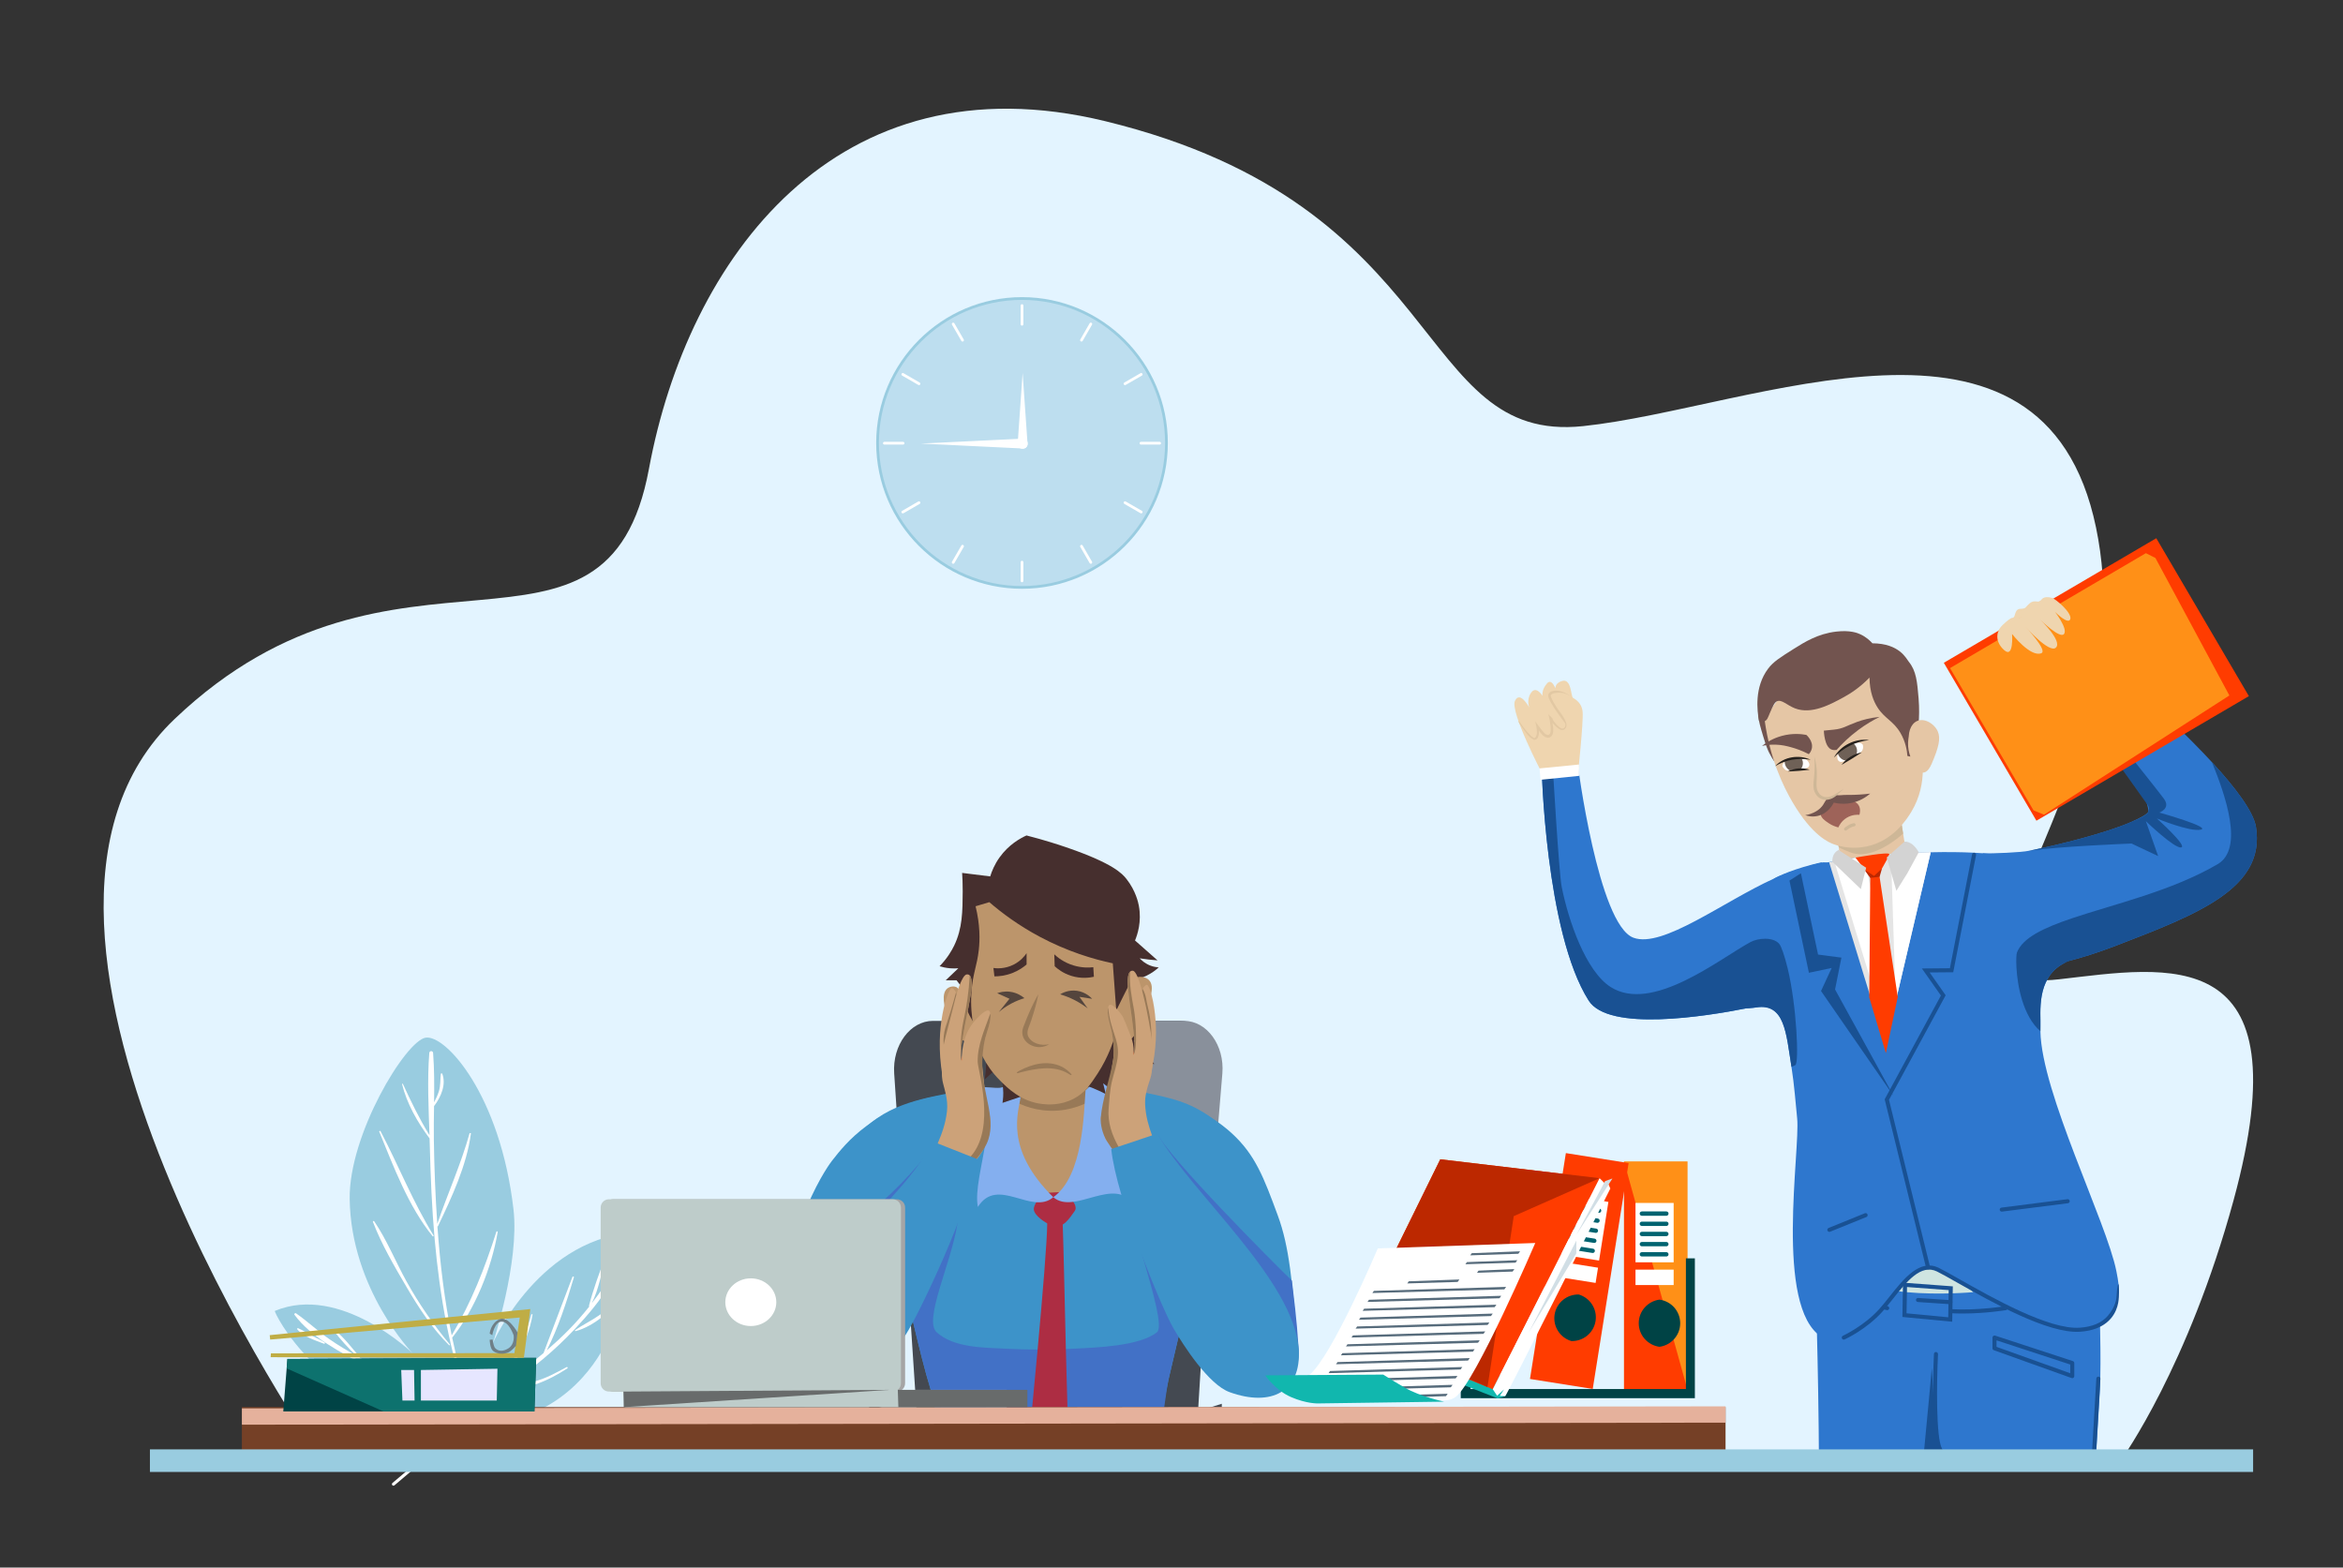 <?xml version="1.0" encoding="utf-8"?>
<!-- Generator: Adobe Illustrator 16.0.0, SVG Export Plug-In . SVG Version: 6.00 Build 0)  -->
<!DOCTYPE svg PUBLIC "-//W3C//DTD SVG 1.1//EN" "http://www.w3.org/Graphics/SVG/1.1/DTD/svg11.dtd">
<svg version="1.1" id="Layer_1" xmlns="http://www.w3.org/2000/svg" xmlns:xlink="http://www.w3.org/1999/xlink" x="0px" y="0px"
	 width="852.085px" height="570.057px" viewBox="0 0 852.085 570.057" enable-background="new 0 0 852.085 570.057"
	 xml:space="preserve">
<rect x="0" y="0" width="852.085" height="570.057" fill="#333333" stroke="none"/>
<g>
	<defs>
		<rect id="SVGID_1_" x="-66.776" y="-208.791" width="1000" height="1000"/>
	</defs>
	<clipPath id="SVGID_2_">
		<use xlink:href="#SVGID_1_"  overflow="visible"/>
	</clipPath>
	<path clip-path="url(#SVGID_2_)" fill="#E3F4FF" d="M116.376,530.324c0,0-133.351-192.226-52.866-268.868
		s157.171-8.323,172.499-90.981C250.145,94.241,303.997,20.218,402.01,44.083c125.833,30.641,111.93,117.373,173.707,110.882
		c61.777-6.49,167.448-55.043,186.554,36.891c19.104,91.934-70.418,170.782-13.413,164.27c39.176-4.476,89.303-14.486,63.415,80.408
		c-16.466,60.354-40.481,93.79-40.481,93.79H116.376z"/>
	<path clip-path="url(#SVGID_2_)" fill="#99CCE0" d="M99.96,476.726c23.94-10.013,50.122,15.419,50.122,15.419
		s-22.444-23.187-22.915-56.105c-0.339-23.449,20.346-57.519,27.614-58.684c7.271-1.165,27.149,20.746,31.958,62.427
		c2.244,19.449-7.499,48.687-7.499,48.687s17.227-39.712,54.044-40.46c2.833,9.726-7.189,31.086-14.697,43.763
		c-6.516,11.002-22.869,30.302-58.282,26.03C116.703,512.542,99.417,476.955,99.96,476.726"/>
	<path clip-path="url(#SVGID_2_)" fill="#FFFFFF" d="M146.473,394.074c2.957,6.452,6.003,12.722,9.719,18.759
		c-0.328-9.925-0.834-20.068-0.07-29.91c0.07-0.892,1.317-0.892,1.387,0c0.461,5.932,0.436,11.94,0.357,17.946
		c0.677-1.268,1.268-2.578,1.724-3.961c0.697-2.136,0.47-4.314,0.731-6.501l0.464-0.064c1.605,3.93-0.419,8.641-2.937,11.9
		c-0.057,4.117-0.127,8.227-0.066,12.307c0.148,10.181,0.546,20.355,1.247,30.518c3.794-11.115,8.609-21.653,11.766-33.029
		l0.479,0.062c-1.522,11.682-6.964,23.235-11.988,33.799l-0.197,0.114l0.04,0.653c0.937,13.034,2.505,26.108,5.144,38.94
		c7.165-12.085,11.979-24.28,16.248-37.66c0.097-0.307,0.524-0.179,0.47,0.13c-2.233,13.038-8.164,27.929-16.481,38.3l-0.073,0.037
		c1.781,8.506,4.031,16.899,6.904,25.103c0.14,0.396-0.479,0.561-0.625,0.173c-7.216-19.66-10.768-40.23-12.643-61.024
		c-1.025-11.342-1.477-22.729-1.772-34.112c-0.018-0.849-0.048-1.711-0.079-2.565c-4.368-5.794-8.311-12.735-10.022-19.796
		L146.473,394.074z"/>
	<path clip-path="url(#SVGID_2_)" fill="#FFFFFF" d="M107.642,477.594c4.201,2.912,7.914,6.464,12.131,9.389
		c3.179,2.205,6.507,4.192,9.883,6.091c-2.949-2.77-5.746-5.848-8.197-9.04l0.358-0.275c3.44,2.709,6.107,6.44,9.004,9.702
		l0.027,0.29c1.42,0.785,2.848,1.562,4.28,2.326c6.483,3.458,13.211,6.525,19.766,9.89c-4.007-3.397-7.456-7.401-11.681-10.589
		c-0.277-0.211-0.046-0.619,0.275-0.472c5.494,2.542,9.277,7.881,13.551,11.983l0.088,0.227c2.493,1.32,4.957,2.691,7.359,4.159
		c0.425,0.258,0.055,0.853-0.379,0.649c-10.526-4.908-21.077-9.933-31.333-15.387c-8.736-4.641-19.693-10.237-25.675-18.403
		C106.869,477.816,107.324,477.373,107.642,477.594"/>
	<path clip-path="url(#SVGID_2_)" fill="#FFFFFF" d="M175.391,508.387c1.465-0.953,2.909-1.926,4.356-2.9l0.003-0.023
		c2.215-4.256,5.324-8.075,7.572-12.383c2.509-4.806,4.571-9.949,5.948-15.201l0.404,0.112c-0.825,5.521-3.024,10.626-5.436,15.628
		c-1.547,3.197-3.367,7.129-5.852,10.06c5.282-3.652,10.405-7.481,15.286-11.628c3.446-9.236,7.037-18.422,10.493-27.655
		c0.124-0.334,0.646-0.207,0.543,0.146c-2.652,8.942-5.636,18.146-9.859,26.516c2.673-2.315,5.272-4.72,7.784-7.253
		c2.724-2.742,5.266-5.648,7.665-8.67l-0.115-0.255c1.559-6.006,3.825-12.141,6.037-17.942l0.373,0.104
		c-1.884,5.421-2.755,11.747-5.385,16.91c1.66-2.155,3.268-4.355,4.766-6.628c3.449-5.232,5.196-11.206,8.36-16.499
		c0.164-0.278,0.686-0.182,0.649,0.18c-0.53,5.438-4.046,11.008-6.822,15.586c-3.713,6.137-8.375,11.693-13.283,16.896
		c-7.093,7.526-15.316,14.467-24.165,20.121c3.191-0.272,6.328-0.37,9.528-1.195c4.174-1.073,8.048-3.224,11.815-5.26
		c0.307-0.167,0.565,0.279,0.273,0.471c-6.54,4.214-15.134,8.447-23.178,6.935c-2.463,1.519-4.96,2.966-7.505,4.274
		C175.354,508.979,175.115,508.569,175.391,508.387"/>
	<path clip-path="url(#SVGID_2_)" fill="#FFFFFF" d="M136.089,444.138c4.596,6.759,7.757,14.64,11.715,21.795
		c4.569,8.261,9.838,15.839,15.874,23.095l-0.26,0.26c-6.271-6.176-11.1-13.649-15.538-21.203
		c-4.429-7.537-9.14-15.567-12.255-23.746C135.516,444.053,135.935,443.919,136.089,444.138"/>
	<path clip-path="url(#SVGID_2_)" fill="#FFFFFF" d="M138.325,411.231c6.677,12.738,11.825,25.888,19.42,38.17l-0.33,0.258
		c-8.904-10.907-14.245-25.335-19.539-38.239L138.325,411.231z"/>
	<path clip-path="url(#SVGID_2_)" fill="#FFFFFF" d="M126.922,498.025c2.785,0.521,5.479,1.522,8.148,2.457
		c2.994,1.043,6.073,1.723,9.085,2.675l-0.054,0.432c-5.679-0.104-12.058-3.204-17.24-5.343L126.922,498.025z"/>
	<path clip-path="url(#SVGID_2_)" fill="#FFFFFF" d="M108.245,482.96c1.678,0.631,3.161,1.72,4.753,2.542
		c1.702,0.88,3.416,1.681,5.048,2.682c0.246,0.148,0.085,0.588-0.203,0.479c-3.191-1.232-7.611-2.591-9.81-5.336L108.245,482.96z"/>
	<path clip-path="url(#SVGID_2_)" fill="#FFFFFF" d="M209.086,483.755c2.879-1.99,6.052-3.482,8.918-5.509
		c3.258-2.303,6.177-5.124,8.922-8.003c0.27-0.284,0.664,0.132,0.421,0.419c-4.553,5.448-11.041,11.598-18.112,13.444
		L209.086,483.755z"/>
	<polygon clip-path="url(#SVGID_2_)" fill="#E5C6A5" points="694.81,320.087 670.249,320.368 667.414,298.105 691.14,297.007 
		692.409,304.967 	"/>
	<path clip-path="url(#SVGID_2_)" fill="#CEB797" d="M692.115,303.125c-0.842,0.793-11.208,10.19-19.418,6.744
		c-0.85-0.356-3.128-1.099-4.022-1.869l-1.261-9.896l23.726-1.097C691.465,299.047,691.79,301.087,692.115,303.125"/>
	<path clip-path="url(#SVGID_2_)" fill="#FFFFFF" d="M143.088,540.28c-0.158,0-0.316-0.068-0.426-0.198
		c-0.199-0.236-0.17-0.586,0.066-0.785l11.523-9.744c0.238-0.2,0.588-0.17,0.786,0.066c0.199,0.234,0.17,0.586-0.065,0.784
		l-11.523,9.744C143.343,540.236,143.216,540.28,143.088,540.28"/>
	<path clip-path="url(#SVGID_2_)" fill="#2E77CE" d="M763.821,501.158c0,0.29-0.01,0.58-0.01,0.86c0,0.08-0.01,0.159-0.01,0.25
		c0,0.069-0.01,0.149-0.01,0.229c-0.021,0.94-0.051,1.84-0.09,2.7c-0.101,2.189-0.761,13.43-1.681,28.58h-100.5
		c-0.09-19.521-0.439-36.9-0.74-48.88v-0.011c-0.27-10.5-0.5-16.85-0.5-16.85s3.82-2.5,8.891-5.57
		c7.35-4.439,17.35-10.069,22.13-10.949c1.32-0.24,3.92,0.569,7.34,2.1c0.55,0.25,1.12,0.51,1.71,0.79
		c6.5,3.1,15.351,8.27,24.04,13.63c7.74,2.05,15.78,5.6,19.54,6.72c1.96,0.591,3.09,0.521,3.7,0.08
		c2.33-1.649-2.87-8.609,1.05-5.359c4.41,3.659,7.42,8.12,9.41,13.17c0.08,0.22,0.17,0.439,0.25,0.66c0.05,0.14,0.11,0.29,0.16,0.43
		c0.68-0.29,1.29-0.58,1.85-0.86c0.01,0,0.01,0,0.01-0.01c1.83-0.94,3.011-1.79,3.28-1.99c0.021-0.02,0.04-0.029,0.061-0.04
		c0,0,0.01,0.2,0.01,0.57c0.01,0.27,0.02,0.63,0.029,1.07C763.821,485.908,763.972,494.118,763.821,501.158"/>
	<path clip-path="url(#SVGID_2_)" fill="#CFE5E1" d="M717.585,469.909c0,0-12.253,1.123-24.201,0
		c-7.902-0.742-14.768-2.518-14.768-2.518s8.37-12.482,17.913-12.487C704.166,454.901,717.585,469.909,717.585,469.909"/>
	<path clip-path="url(#SVGID_2_)" fill="#195193" d="M711.941,533.778h-12.8c1.86-19.061,3.4-36.271,3.4-36.271
		s0.17,3.141,0.449,7.37v0.03c0.49,7.56,1.29,18.57,1.971,21.31C705.781,529.518,709.202,532.058,711.941,533.778"/>
	<path clip-path="url(#SVGID_2_)" fill="#195193" d="M713.713,477.678c8.387,0,15.737-1.228,15.823-1.242
		c0.399-0.069,0.671-0.448,0.603-0.851c-0.069-0.399-0.466-0.661-0.85-0.603c-0.102,0.018-10.075,1.682-19.951,1.099
		c-0.403-0.03-0.755,0.287-0.778,0.693c-0.025,0.405,0.286,0.753,0.692,0.778C710.748,477.64,712.247,477.678,713.713,477.678"/>
	<path clip-path="url(#SVGID_2_)" fill="#195193" d="M693.281,466.538l-0.46-0.03h-0.01l-0.74-0.06l-0.02,0.89
		c0.01,0.011,0,0.011,0,0.011l-0.01,0.55l-0.03,1.87l-0.16,9.159l18.11,1.73l0.06-3.08l0.021-1.47l0.1-5.79l0.05-2.521
		L693.281,466.538z M708.632,472.768l-0.03,1.479l-0.04,2.53v0.05l-0.04,2.22l-15.17-1.449l0.14-7.681l0.03-1.88l15.17,1.13
		l-0.02,1.19L708.632,472.768z"/>
	<path clip-path="url(#SVGID_2_)" fill="#195193" d="M686.331,476.446c0.341,0,0.647-0.238,0.72-0.587
		c0.084-0.397-0.173-0.788-0.571-0.869c-0.049-0.011-4.837-1.01-7.587-2.124c-2.666-1.079-5.03-3.555-5.054-3.579
		c-0.276-0.294-0.743-0.312-1.041-0.029c-0.295,0.281-0.308,0.747-0.028,1.042c0.104,0.111,2.609,2.733,5.569,3.933
		c2.875,1.164,7.641,2.157,7.842,2.198C686.23,476.442,686.281,476.446,686.331,476.446"/>
	<path clip-path="url(#SVGID_2_)" fill="#195193" d="M709.296,474.286c0.383,0,0.706-0.298,0.734-0.686
		c0.027-0.406-0.28-0.759-0.686-0.786l-11.769-0.799c-0.386-0.04-0.757,0.277-0.786,0.686c-0.027,0.405,0.279,0.758,0.686,0.785
		l11.769,0.798C709.261,474.286,709.279,474.286,709.296,474.286"/>
	<path clip-path="url(#SVGID_2_)" fill="#195193" d="M763.852,501.387c0,0.04-0.01,0.261-0.04,0.631c0,0.08-0.01,0.159-0.01,0.25
		c0,0.069-0.01,0.149-0.01,0.229c-0.21,3.64-0.931,15.92-1.82,31.28h-1.48c1.061-18.18,1.87-32.08,1.891-32.47
		c0.02-0.41,0.38-0.7,0.78-0.7c0.319,0.02,0.579,0.25,0.659,0.55C763.842,501.228,763.852,501.308,763.852,501.387"/>
	<path clip-path="url(#SVGID_2_)" fill="#195193" d="M713.062,533.778h-2.49c-2-1.58-4.199-3.7-5.59-6.19
		c-1.74-3.13-2.05-13.87-1.99-22.68v-0.03c0.051-6.529,0.301-11.99,0.33-12.5c0.021-0.41,0.351-0.76,0.771-0.7
		c0.41,0.021,0.72,0.36,0.7,0.771c-0.48,10.12-0.79,30.34,1.479,34.42C707.901,529.797,710.852,532.228,713.062,533.778"/>
	<path clip-path="url(#SVGID_2_)" fill="#195193" d="M753.862,494.978l-28.29-9.271c-0.221-0.07-0.471-0.03-0.66,0.11
		c-0.19,0.14-0.3,0.359-0.3,0.59v3.91c0,0.31,0.189,0.59,0.479,0.689l28.29,10.13c0.08,0.03,0.16,0.051,0.25,0.051
		c0.15,0,0.29-0.051,0.42-0.141c0.2-0.14,0.311-0.359,0.311-0.6v-4.771C754.362,495.358,754.162,495.078,753.862,494.978
		 M752.892,499.398l-26.81-9.601v-2.37l26.81,8.79V499.398z"/>
	<path clip-path="url(#SVGID_2_)" fill="#2E77CE" d="M768.329,476.558c-7.16,12.449-26.45,7.46-46.38-9.181
		c-24.12-20.13-52.29,6.99-52.29,6.99s-1.5-63.99-12.52-82.96c-11.021-18.97-14.46-60.64-8.62-70.94c1.479-2.6,6.81-5.159,14.02-6.8
		c0.83-0.189,1.61,0.07,2.49-0.109c0.06-0.011,0.11-0.021,0.17-0.03c10.561-2.1,24.46-3.29,36.95-3.59
		c11.32-0.26,21.49,0.21,26.99,1.41h0.01c0.93,0.199,1.72,0.42,2.36,0.659c3.68,1.391,16.649,11.79,21.97,21.95
		c3.109,5.94,3.609,11.79-1.891,15.69c-0.42,0.3-0.869,0.59-1.359,0.859c-9.851,5.511-7.99,17.9-8.18,22.71
		c-0.021,0.58-0.03,1.181-0.011,1.801c0.41,22.42,24.011,69.26,27.62,87.199C771.26,470.158,770.81,472.228,768.329,476.558"/>
	<path clip-path="url(#SVGID_2_)" fill="#E5E5E5" d="M702.149,309.938l-15.64,66.59l-0.86,3.67l-20.45-66.67
		c0.61-0.12,1.24-0.24,1.88-0.35C677.369,311.288,690.39,310.218,702.149,309.938"/>
	<path clip-path="url(#SVGID_2_)" fill="#FFFFFF" d="M702.149,309.938l-15.64,66.59l-19.431-63.35
		C677.369,311.288,690.39,310.218,702.149,309.938"/>
	<path clip-path="url(#SVGID_2_)" fill="#E5E5E5" d="M687.72,311.438l1.704,52.667l-11.462-51.765
		C681.817,311.881,680.486,311.881,687.72,311.438"/>
	<path clip-path="url(#SVGID_2_)" fill="#FF3C00" d="M674.792,311.88l6.736,8.857c0,0,5.689-9.388,5.569-10.111
		C686.936,309.646,674.792,311.88,674.792,311.88"/>
	<polygon clip-path="url(#SVGID_2_)" fill="#FF3C00" points="680.191,316.125 679.798,362.727 685.836,382.986 690.16,362.572 
		682.993,315.151 	"/>
	<path clip-path="url(#SVGID_2_)" fill="#2E77CE" d="M756.439,483.568c-0.72,0.109-1.49,0.17-2.29,0.17
		c-13.12,0-36.61-14.28-47.06-20.79c-3.011-1.87-8.421-2.4-10.96,0.07c-7.9,7.659-23.36,29.68-33.711,23.13
		c-17.17-10.86-7.649-67.971-8.84-79.46c-0.55-5.32-1.04-12.221-2.069-18.7c-1.94-12.2-2.454-23.577-12.841-21.617
		c-1.621,0.306-2.907,0.153-3.6,0.317c-4.516,1.072,2.17-14.59,4.39-24.16c2.681-11.58,5.62-22.61,5.74-23.061v-0.01
		c0,0,4.84-2.71,13.87-5.06c3.43-0.891,3.47-0.73,3.47-0.73l23.83,77.49l4.62-21.99c0,0,3.811,46.83,21.351,65.58
		c17.439,18.64,32.069,36.16,37.84,43.19C751.979,480.118,754.079,482.007,756.439,483.568"/>
	<path clip-path="url(#SVGID_2_)" fill="#195193" d="M701.338,461.607c0.007-0.001,0.016-0.003,0.023-0.005
		c0.396-0.098,0.637-0.496,0.54-0.892l-14.927-60.742l20.613-38.028l-5.83-8.296l8.581-0.074l8.294-42.581
		c0.079-0.399-0.179-0.787-0.578-0.868c-0.396-0.075-0.786,0.178-0.868,0.579l-8.059,41.407l-10.19,0.089l6.918,9.846
		l-20.446,37.725l0.067,0.277l14.994,61.019C700.564,461.451,700.95,461.689,701.338,461.607"/>
	<polygon clip-path="url(#SVGID_2_)" fill="#195193" points="650.778,320.233 657.848,353.754 666.135,352.007 662.26,360.391 
		688.579,398.447 667.361,359.829 669.667,348.248 661.176,347.134 654.939,317.565 	"/>
	<path clip-path="url(#SVGID_2_)" fill="#195193" d="M759.712,483.857c3.402-0.718,6.068-2.184,7.948-4.38
		c3.264-3.811,2.868-8.396,2.903-8.587c0.085-0.462,0.064-3.861-0.156-3.852c-0.395,0.017-0.648,3.68-0.656,4.087
		c-0.022,1.165-0.356,4.077-3.223,7.41c-2.176,2.525-5.591,3.971-10.145,4.293c-11.201,0.791-31.711-10.808-43.965-17.737
		c-3.17-1.793-5.676-3.209-7.337-4.022c-6.931-3.389-12.752,3.955-17.89,10.437c-1.286,1.622-2.499,3.153-3.698,4.489
		c-5.59,6.228-13.188,9.728-13.263,9.762c-0.37,0.169-0.534,0.605-0.366,0.975c0.167,0.371,0.599,0.533,0.975,0.366
		c0.323-0.145,7.948-3.655,13.75-10.119c1.229-1.37,2.457-2.918,3.756-4.558c5.028-6.342,10.228-12.898,16.09-10.028
		c1.62,0.793,4.108,2.2,7.259,3.981c12.397,7.011,33.148,18.746,44.794,17.924C757.627,484.217,758.703,484.071,759.712,483.857"/>
	<path clip-path="url(#SVGID_2_)" fill="#195193" d="M752.12,437.551c0.372-0.078,0.627-0.431,0.577-0.813
		c-0.051-0.403-0.42-0.689-0.823-0.639l-23.993,3.055c-0.436,0.074-0.689,0.42-0.638,0.822c0.051,0.404,0.42,0.689,0.823,0.638
		l23.993-3.054C752.08,437.558,752.101,437.555,752.12,437.551"/>
	<path clip-path="url(#SVGID_2_)" fill="#195193" d="M678.748,442.578c0.378-0.152,0.559-0.583,0.406-0.959
		c-0.152-0.377-0.581-0.549-0.959-0.406l-13.187,5.35c-0.378,0.153-0.559,0.582-0.406,0.959c0.136,0.336,0.491,0.517,0.834,0.445
		c0.042-0.009,0.085-0.023,0.126-0.039L678.748,442.578z"/>
	<polygon clip-path="url(#SVGID_2_)" fill="#BC2800" points="684.408,315.874 681.542,318.521 677.962,316.212 680.165,319.255 
		683.554,318.857 	"/>
	<path clip-path="url(#SVGID_2_)" fill="#2E77CE" d="M769.55,343.887c-6.9,2.65-12.851,4.511-17.961,5.761
		c-7.93,1.95-13.859,2.45-18.26,2.229c-9.359-0.47-11.76-4.21-11.76-4.21c2.22-10.609,2.25-18.08,1.51-23.35
		c-0.189-1.351-0.43-2.55-0.689-3.641c-0.358-1.502-0.712-4.985,0.52-8.54c0.24-0.693-1.995-1.516-1.838-1.839
		c3.432,0.156,14.214-0.311,16.802-0.912c11.11-2.18,27.826-6.419,36.886-10.339c0.07-0.029,0.131-0.06,0.19-0.08
		c3.88-1.689,6.34-3.13,6.36-3.979v-0.04c0-0.04,0-0.08-0.01-0.12c-0.051-0.72-0.211-1.52-0.471-2.38
		c-4.08-14-32.07-45.31-32.07-45.31l2.24-1.82l0.04-0.03l10.25-8.31c0,0,25.601,21.15,43.141,40.2c8.5,9.23,15.109,17.97,16,23.56
		C823.939,322.887,799.699,332.308,769.55,343.887"/>
	<path clip-path="url(#SVGID_2_)" fill="#195193" d="M769.55,343.887c-6.147,2.361-11.541,4.096-16.258,5.329
		c-1.072,0.28-2.078,0.747-3.048,1.283c-0.005,0.003-0.01,0.005-0.015,0.008c-9.851,5.511-7.99,17.9-8.18,22.71
		c-0.021,0.58-0.03,1.181-0.011,1.801c-6.359-5.5-8.34-16.45-8.71-23.141c-0.16-2.859-0.029-4.939,0.18-5.479
		c2.061-5.38,9.73-8.99,19.971-12.44c15.279-5.149,36.32-9.93,53.01-19.689c9.67-5.65,2.811-25.09-2.06-37.09
		c8.5,9.23,15.109,17.97,16,23.56C823.939,322.887,799.699,332.308,769.55,343.887"/>
	<path clip-path="url(#SVGID_2_)" fill="#195193" d="M800.339,301.717c-4.01,0.86-15.949-4.069-15.949-4.069
		s11.29,10.109,8.83,10.529c-2.45,0.44-12.83-9.55-12.83-9.55l4.47,12.7l-9.67-4.57c0,0-25.776,0.979-37.316,2.629
		c11.11-2.18,27.826-6.419,36.887-10.339c0.069-0.029,0.13-0.06,0.189-0.08c3.87-1.58,6.36-3,6.36-3.979v-0.04
		c0-0.04,0-0.08-0.01-0.12c0.279-0.65,0.25-1.38-0.261-2.1l-0.21-0.28l-32.39-45.5l2.56-1.63l0.04-0.03c0,0,33.49,41.8,35.98,45.27
		c2.49,3.47-1.72,4.94-1.72,4.94S804.359,300.858,800.339,301.717"/>
	<path clip-path="url(#SVGID_2_)" fill="#FFFFFF" d="M748.761,247.137l-1.821-2.908l11.414-9.956l2.936,2.703
		C761.289,236.977,751.763,245.295,748.761,247.137"/>
	<path clip-path="url(#SVGID_2_)" fill="#EFD5AF" d="M749.498,241.861c0,0-6.251-1.443-10.932-3.082
		c-4.682-1.638-8.199-4.262-7.069-5.267c1.13-1.006,8.446,0.381,7.715-0.38c-0.731-0.761-6.698-3.391-8.816-3.09
		s-3.349,1.193-3.823,0.153s4.051-5.483,5.327-5.536c1.275-0.053,0.486-3.148,2.816-3.253c2.331-0.104,1.589-0.45,3.441-2.018
		c1.853-1.568,3.261,0.193,4.134-1.178c0.873-1.372,2.694-1.128,3.988-0.755c1.293,0.372,8.312,9.2,10.33,12.227
		c2.018,3.027,2.381,3.9,2.381,3.9L749.498,241.861z"/>
	
		<rect x="728.877" y="202.708" transform="matrix(-0.506 -0.863 0.863 -0.506 934.463 1030.049)" clip-path="url(#SVGID_2_)" fill="#FF3C00" width="66.545" height="89.533"/>
	<polygon clip-path="url(#SVGID_2_)" fill="#FF9017" points="780.392,201.165 783.869,202.913 810.76,252.911 743.353,296.256 
		739.544,294.704 709.177,242.958 	"/>
	<path clip-path="url(#SVGID_2_)" fill="#EFD5AF" d="M746.279,217.455c1.177,0.229,7.332,5.391,6.635,7.671
		c-0.696,2.28-5.566-2.603-5.566-2.603s4.706,6.024,3.296,8.018s-8.66-5.201-8.66-5.201s8.211,7.843,5.666,10.194
		c-2.389,2.205-11.108-7.672-11.108-7.672s8.254,8.695,5.843,9.677c-3.949,1.607-10.653-6.98-10.653-6.98s0.688,8.94-2.801,5.924
		c-4.409-3.812-3.443-10.011,5.213-11.632C735.428,224.61,741.508,216.526,746.279,217.455"/>
	<path clip-path="url(#SVGID_2_)" fill="#2E77CE" d="M652.699,316.538c-2.62,1.4-4.729,6.094-5.16,33.43
		c-0.145,9.224-3,16.33-6.199,15.37c0,0-2.4,0.57-6.271,1.351c-14.57,2.899-50.04,8.63-57.31-2.82
		c-15.811-24.89-17.13-85.27-17.13-85.27l13.05-1.31c0,0,7.54,58.98,20.359,63.72c10.61,3.931,32.62-13.14,51.16-21.54
		C647.779,318.288,650.3,317.288,652.699,316.538"/>
	<path clip-path="url(#SVGID_2_)" fill="#195193" d="M652.909,387.337c-0.46,0.23-0.93,0.45-1.399,0.65
		c-1.94-12.2-2.388-23.18-12.841-21.617c-1.928,0.288-3.275,0.336-3.6,0.317c-14.57,2.899-50.04,8.63-57.31-2.82
		c-15.811-24.89-17.131-85.27-17.131-85.27l4.051-0.13c0,0,2.25,39.04,3.279,44.13c2.45,12.189,8.71,30.59,17.82,36.359
		c15.08,9.561,39.448-10.188,50.808-16.357c2.62-1.431,8.175-2.021,10.471,0.643c0.738,0.858,1.939,4.27,3.09,9.02
		C653.377,365.623,654.339,386.637,652.909,387.337"/>
	<path clip-path="url(#SVGID_2_)" fill="#EFD5AF" d="M573.828,281.715c0,0,2.045-18.861,1.729-22.824
		c-0.169-2.129-1.269-3.855-3.491-5.108c-0.813-0.459-0.517-7.229-4.042-6.12c-4.196,1.32-1.478,5.063-1.478,5.063
		s-1.752-6.656-3.904-4.24c-2.15,2.417-1.673,4.574-1.673,4.574s-2.278-3.832-4.141-1.177c-1.863,2.655-0.657,5.446-0.657,5.446
		s-3.389-6.372-5.223-2.454c-1.863,3.981,9.781,26.185,9.781,26.185L573.828,281.715z"/>
	<path clip-path="url(#SVGID_2_)" fill="#E2C8A3" d="M552.203,262.173c0.311,0.149,0.454,0.405,0.625,0.644
		c1.181,1.646,2.424,3.339,3.891,4.724c0.466,0.378,0.994,0.941,1.501,0.823c1.036-1.051,0.715-2.824,0.503-4.203l-0.444-1.881
		c0.999,1.306,2.105,2.953,3.192,4.13c0.496,0.559,1.078,0.92,1.714,0.855c1.016-0.498,0.723-2.17,0.709-3.173
		c-0.145-1.437-0.386-2.998-0.857-4.389l0.904,0.877c0,0,0.514,0.496,0.514,0.497l0.039,0.044l0.021,0.065
		c0.274,0.928,0.961,1.625,1.591,2.33c0.586,0.564,1.418,1.487,2.229,1.453c0.972-0.207,1.116-1.353,0.836-2.188
		c-0.272-0.93-0.846-1.774-1.469-2.547l0.136-0.118c0.674,0.75,1.311,1.57,1.664,2.56c0.779,1.954-0.847,3.698-2.661,2.305
		c-1.143-0.772-2.833-2.472-3.06-3.392c-0.001-0.001-0.341-0.628-0.342-0.629l0.558-0.269c0.518,1.909,2.027,6.685-0.612,7.553
		c-0.999,0.188-2.088-0.485-2.633-1.165c-0.779-0.881-1.38-1.825-1.969-2.782c0,0.001,0.725-0.309,0.724-0.306
		c0.28,1.379,0.548,5.126-1.597,5.059c-2.225-0.965-3.479-3.459-4.872-5.305C552.793,263.272,552.224,262.745,552.203,262.173"/>
	<path clip-path="url(#SVGID_2_)" fill="#E2C8A3" d="M571.277,253.341c-0.519-0.4-2.07-1.486-4.244-1.433
		c-0.836,0.021-2.688,0.066-3.095,1.006c0,0,0.286,2.058,4.148,7.069l0.83,1.388l0.566,2.022c0,0-6.506-8.3-6.443-10.474
		C563.103,250.746,567.735,250.262,571.277,253.341"/>
	<polygon clip-path="url(#SVGID_2_)" fill="#FFFFFF" points="574.211,278.028 559.897,279.439 560.251,283.574 574.289,282.142 	"/>
	<path clip-path="url(#SVGID_2_)" fill="#444951" d="M443.242,390.217l-1.061,17.351l-0.01,0.12l-1.72,27.939l-0.131,2.15
		l-0.489,7.96l-0.311,5.2l-0.359,5.84l-2.301,37.38l-0.199,3.29l-0.87,14.24v0.02l-0.09,1.49l-0.271,4.42l-0.17,2.75l-0.53,8.51
		l-0.3,4.9h-99.73l-0.32-4.9l-0.33-4.96l-0.41-6.16l-0.12-1.79l-0.27-4.14l-0.01-0.11v-0.01l-0.42-6.27l-1.54-23.301l-0.43-6.43
		l-1.68-25.31l-0.01-0.2l-0.23-3.46l-0.59-8.95l-0.05-0.77l-0.01-0.011l-0.38-5.739l-0.06-1.021l-1.8-27.149l-0.02-0.32l-0.83-12.45
		c-0.68-10.27,5.84-19.08,14.14-19.08h89.77C437.361,371.248,443.872,379.988,443.242,390.217"/>
	<polygon clip-path="url(#SVGID_2_)" fill="#444951" points="334.192,516.178 334.192,523.978 334.052,523.917 321.502,518.898 
		321.502,533.778 316.092,533.778 316.092,510.488 319.972,511.708 320.002,511.717 320.422,511.848 333.521,515.967 	"/>
	<polygon clip-path="url(#SVGID_2_)" fill="#444951" points="444.332,510.488 444.332,533.778 438.922,533.778 438.922,518.898 
		435.262,520.368 426.232,523.978 426.232,516.178 435.702,513.198 440.452,511.708 440.521,511.688 	"/>
	<path clip-path="url(#SVGID_2_)" fill="#89909B" d="M372.136,371.252c0,0,35.228,2.042,48.778,40.198
		c13.549,38.155,15.09,81.86,15.09,81.86l8.534-102.93c0.85-10.232-5.612-19.129-13.892-19.129H372.136z"/>
	<path clip-path="url(#SVGID_2_)" fill="#3D93C9" d="M442.832,438.167c-0.23,0.61-0.46,1.2-0.69,1.771
		c-0.79,1.979-1.54,3.81-2.16,5.42c-0.05,0.13-0.1,0.25-0.149,0.38c-0.07,0.19-0.141,0.38-0.21,0.56
		c-0.771,2.07-1.5,4.15-2.19,6.271c-0.67,2.02-1.31,4.07-1.92,6.16c-0.71,2.41-1.39,4.859-2.05,7.37
		c-0.08,0.279-0.15,0.569-0.221,0.85c-1.58,6.021-3.06,12.36-4.64,19.17c-1.09,4.67-2.22,9.57-3.46,14.74
		c-0.04,0.17-0.08,0.36-0.13,0.57c-0.49,2.149-1.19,5.84-1.92,10.279c-0.31,1.86-0.63,3.86-0.94,5.931
		c-0.55,3.63-1.08,7.479-1.52,11.239c-0.2,1.66-0.38,3.301-0.54,4.9h-77.39c-0.09-1.65-0.21-3.29-0.34-4.9
		c-0.33-3.96-0.77-7.75-1.26-11.13c-0.32-2.17-0.66-4.16-1-5.93c-0.01-0.04-0.02-0.07-0.02-0.1c0,0,0-0.011-0.01-0.011
		c-0.37-1.91-0.76-3.55-1.15-4.84c-0.05-0.2-0.11-0.38-0.16-0.55c-0.09-0.29-0.18-0.58-0.28-0.88c-2.17-7-4.29-15.76-6.43-24.72
		c-0.4-1.671-0.8-3.341-1.2-5.011c-0.56-2.33-1.12-4.66-1.69-6.949c-0.49-1.99-0.99-3.961-1.49-5.881
		c-0.01-0.029-0.01-0.05-0.02-0.08c-0.56-2.13-1.12-4.21-1.68-6.21c-0.91-3.199-1.83-6.199-2.78-8.909
		c-0.22-0.631-0.45-1.25-0.67-1.851c-0.63-1.689-1.53-3.66-2.53-5.8c-0.25-0.52-0.5-1.05-0.75-1.59
		c-0.35-0.75-0.72-1.521-1.08-2.311c-4.51-9.76-9.15-21.569-1.42-27.819c0-0.011,0.01-0.011,0.02-0.011
		c2.9-2.35,6.02-4.119,9.26-5.52c5.72-2.48,11.85-3.78,17.92-4.99c3.89-0.76,7.75-1.49,11.46-2.46l0.03,0.021l1.89,1.12l0.92,0.54
		l0.37,0.22l9.95,5.899l0.55,0.33l9.01,5.33l3.37,2l3.83-2.08l9.09-4.93l0.03-0.02l7.29-3.95l0.53-0.29l1.19-0.641l5.1-2.77
		l0.75-0.41c1.49,0.39,2.94,0.73,4.34,1.05c1.08,0.24,2.14,0.471,3.18,0.69c8.62,1.82,15.9,3.189,24.18,9.359
		c0.39,0.28,0.779,0.57,1.17,0.891c0.16,0.12,0.319,0.25,0.479,0.38c0.13,0.11,0.261,0.22,0.391,0.34
		C450.691,415.108,446.731,428.098,442.832,438.167"/>
	<path clip-path="url(#SVGID_2_)" fill="#4271C6" d="M435.512,458.728c-0.71,2.409-1.39,4.859-2.05,7.37
		c-0.08,0.279-0.15,0.569-0.221,0.85c-1.58,6.02-3.06,12.36-4.64,19.17c-1.09,4.67-2.22,9.57-3.46,14.74
		c-0.04,0.17-0.08,0.359-0.13,0.569c-0.43,2.03-1,5.74-1.61,10.28c-0.25,1.86-0.51,3.851-0.77,5.93
		c-0.44,3.61-0.88,7.461-1.28,11.24c-0.17,1.66-0.34,3.3-0.49,4.9h-79.17c-0.09-1.62-0.19-3.271-0.29-4.9
		c-0.25-3.87-0.55-7.7-0.88-11.13c-0.21-2.17-0.44-4.18-0.68-5.93c-0.01-0.03-0.01-0.07-0.01-0.101l-0.01-0.01
		c-0.28-2-0.58-3.66-0.9-4.84c-0.05-0.2-0.11-0.38-0.16-0.55c-0.09-0.29-0.18-0.58-0.28-0.88c-2.17-7-4.29-15.761-6.43-24.721
		c-0.4-1.67-0.8-3.34-1.2-5.01c-0.56-2.33-1.12-4.66-1.69-6.95c-0.49-1.989-0.99-3.96-1.49-5.88l1.49-12.37l0.01-0.109l0.7-5.8
		l0.23-1.9c0.13,0.24,0.27,0.43,0.42,0.59c3.62,3.82,13.87-13.43,16.97-7.5c1.2,2.28,1.22,5.66,0.62,9.59
		c-2.17,13.88-12.32,34.71-7.5,39.09c6.23,5.67,16.99,5.591,24.95,5.99c3.9,0.2,7.84,0.311,11.79,0.32
		c3.41,0.01,6.84-0.05,10.27-0.19c1-0.04,2-0.08,3-0.13c7.8-0.399,23.85-0.88,30.14-5.99c2.25-1.83-1.4-14.43-4.94-26.59
		c-2.63-9.05-5.2-17.87-5.21-21.81c-0.01-0.79,0.09-1.391,0.32-1.75c0.38-0.61,1.14-0.4,2.18,0.37
		c4.37,3.279,13.55,16.76,18.74,22.189c0.1,0.101,0.19,0.2,0.29,0.29c0,0.01,0,0.01,0.01,0.01
		C433.882,458.948,435.122,459.708,435.512,458.728"/>
	<path clip-path="url(#SVGID_2_)" fill="#BC956B" d="M404.386,414.622c-5.464,9.302-13.739,22.528-21.324,23.823
		c-6.64-2.711-19.123-17.188-21.323-28.045c1.57-1.67,3.699-4.295,5.362-7.889c0.08-0.182,0.173-0.362,0.253-0.557
		c1.756-3.992,2.209-7.536,2.315-9.885c8.556-0.217,17.112-0.447,25.668-0.665c-0.106,2.602,0.067,6.219,1.344,10.332
		c0.373,1.21,0.812,2.348,1.291,3.412C399.928,409.565,402.576,412.735,404.386,414.622"/>
	<path clip-path="url(#SVGID_2_)" fill="#987957" d="M397.608,399.75c-2.24,1.355-7.945,4.398-15.766,4.185
		c-7.001-0.191-12.083-2.896-14.328-4.274c0.298-0.464,0.591-0.982,0.86-1.557c1.077-2.295,1.301-4.479,1.294-6.032
		c8.557-0.219,17.113-0.448,25.669-0.665c0.047,0.732,0.231,3.313,0.707,5.192c0.13,0.51,0.264,0.904,0.429,1.285
		C396.839,398.731,397.288,399.355,397.608,399.75"/>
	<path clip-path="url(#SVGID_2_)" fill="#AD2D43" d="M386.371,433.479l-7.092,0.354c-1.403,1.783-3.444,4.419-3.311,5.998
		c0.185,2.17,3.926,4.768,6.379,5.778c4.213,1.735,6.764-2.871,8.516-5.249C392.25,438.478,388.878,434.683,386.371,433.479"/>
	<path clip-path="url(#SVGID_2_)" fill="#84AFEF" d="M371.174,398.997c-3.305-2.046-4.29-2.34-5.634-4.343
		c-1.543,2.431-8.462-0.88-13.011,1.887c14.024,4.243,0.759,30.956,3.106,42.376c7.093-11.347,19.624,3.192,27.427-3.546
		C365.09,417.726,370.453,404.25,371.174,398.997"/>
	<path clip-path="url(#SVGID_2_)" fill="#84AFEF" d="M394.79,396.505c1.857-1.493,1.526-2.086,3.833-4.884
		c1.542,2.431,11.806,3.863,16.356,6.63c-5.563,11.197-0.015,28.773-2.364,40.193c-7.092-11.349-21.752,3.664-29.552-3.074
		C394.054,427.569,394.124,404.43,394.79,396.505"/>
	<path clip-path="url(#SVGID_2_)" fill="#AD2D43" d="M389.072,533.778h-15.87c0.16-1.57,0.32-3.2,0.49-4.9
		c0.35-3.51,0.73-7.26,1.11-11.17c0.19-1.939,0.38-3.92,0.57-5.93c0.01-0.021,0.01-0.05,0.01-0.07c0.66-6.82,1.33-13.95,1.97-20.93
		c1.87-20.43,3.45-39.55,3.5-45.91c0.01-1.06-0.03-1.77-0.11-2.06l5.32-2.83c0.02,0.09,0.05,0.17,0.08,0.26
		c0.11,0.3,0.22,2.11,0.34,5.07c0.32,8.479,0.67,26.39,1.14,45.279c0.18,7.05,0.37,14.24,0.58,21.12c0.01,0.01,0.01,0.03,0.01,0.05
		c0.06,2.011,0.13,3.99,0.2,5.931c0.13,3.91,0.28,7.67,0.43,11.189C388.912,530.568,388.992,532.208,389.072,533.778"/>
	<path clip-path="url(#SVGID_2_)" fill="#462F2E" d="M347.875,356.487h-3.937c1.525-1.454,3.05-2.908,4.575-4.362
		c-0.856,0.071-1.861,0.094-2.979,0c-1.514-0.127-2.809-0.429-3.83-0.745c2.814-2.904,4.407-5.656,5.32-7.555
		c3.004-6.243,3.041-12.367,3.086-19.683c0.017-2.822-0.105-5.147-0.213-6.704c3.404,0.426,6.809,0.852,10.214,1.276
		c0.569-1.861,1.573-4.353,3.405-6.916c3.339-4.672,7.562-6.97,9.788-7.979c6.473,1.654,11.758,3.363,15.535,4.682
		c15.872,5.541,19.241,9.114,20.854,11.172c3.382,4.313,4.273,8.637,4.469,9.683c1.099,5.858-0.537,10.616-1.383,12.662
		c2.731,2.411,5.461,4.822,8.192,7.234c-1.066-0.084-2.166-0.188-3.298-0.318c-1.099-0.127-2.163-0.271-3.192-0.427
		c0.68,0.732,1.969,1.917,3.937,2.66c1.153,0.436,2.196,0.589,2.979,0.639c-1.021,0.933-2.462,2.046-4.363,2.979
		c-3.315,1.628-6.384,1.901-8.192,1.915c0.74,5.085,2.362,11.472,5.958,18.088c0.924,1.699,1.893,3.258,2.873,4.682
		c-1.809-0.355-3.618-0.709-5.426-1.064c2.518,2.838,5.036,5.675,7.554,8.512c-1.224,0.065-3.144,0.011-5.32-0.745
		c-3.207-1.11-5.182-3.12-6.065-4.148c0.868,2.206,2.172,4.919,4.15,7.767c1.511,2.176,3.071,3.937,4.468,5.32
		c-1.493-0.227-3.516-0.69-5.745-1.702c-2.075-0.943-3.667-2.061-4.788-2.979c-0.085,0.635-0.272,2.636,0.958,4.575
		c0.661,1.043,1.482,1.676,2.021,2.021c-1.232,0.013-3.361-0.14-5.639-1.277c-1.134-0.564-2.013-1.229-2.66-1.808
		c0.319,1.312,0.638,2.624,0.958,3.936c-1.056-0.563-2.619-1.345-4.575-2.128c0,0-2.758-1.102-5.108-1.702
		c-4.408-1.125-8.826,0.539-21.599,4.895c-2.821,0.962-5.07,1.722-6.277,2.128c0.227-1.359,0.38-3.101,0.213-5.107
		c-0.277-3.32-1.311-5.917-2.128-7.554c-1.526,1.383-3.05,2.766-4.576,4.149c0.404-2.493,0.635-5.277,0.532-8.3
		C358.176,371.057,351.66,361.268,347.875,356.487"/>
	<path clip-path="url(#SVGID_2_)" fill="#BC956B" d="M351.706,354.678c-1.767,10.163,2.063,20.566,2.833,22.782
		c1.291,3.715,3.447,9.705,8.977,15.309c2.735,2.771,7.77,7.87,15.641,8.725c1.633,0.178,6.378,0.629,11.278-1.915
		c4.087-2.123,6.17-5.231,8.725-9.15c4.111-6.303,5.818-12.038,6.384-14.045c1.343-4.765,5.505-24.337,2.554-32.983
		c-4.029-11.802-26.853-19.464-54.264-15.818c0.991,4.451,0.975,8.011,0.78,10.428c-0.118,1.461-0.288,2.345-1.276,7.73
		C352.544,350.065,351.848,353.86,351.706,354.678"/>
	<path clip-path="url(#SVGID_2_)" fill="#462F2E" d="M373.344,346.627c-0.65,0.961-2.131,2.87-4.753,4.185
		c-3.198,1.604-6.17,1.359-7.306,1.206c0.119,1.017,0.237,2.033,0.355,3.05c1.515,0,3.94-0.188,6.668-1.276
		c2.297-0.916,3.97-2.137,5.036-3.051V346.627z"/>
	<path clip-path="url(#SVGID_2_)" fill="#462F2E" d="M383.417,347.052c0.047,1.442,0.094,2.886,0.142,4.327
		c1.05,0.971,3.034,2.545,5.958,3.477c3.69,1.174,6.849,0.678,8.299,0.354c-0.071-1.158-0.141-2.316-0.212-3.475
		c-1.532,0.175-4.137,0.272-7.165-0.64C386.931,350.039,384.589,348.148,383.417,347.052"/>
	<path clip-path="url(#SVGID_2_)" fill="#54453D" d="M362.651,361.186c0.867-0.316,2.538-0.791,4.628-0.532
		c2.735,0.339,4.559,1.735,5.267,2.341c-1.379,0.407-3.071,1.035-4.894,2.021c-1.847,1-3.313,2.09-4.416,3.033
		c1.295-1.614,2.589-3.229,3.884-4.842C365.63,362.534,364.141,361.86,362.651,361.186"/>
	<path clip-path="url(#SVGID_2_)" fill="#54453D" d="M385.544,361.594c0.623-0.386,2.99-1.744,6.171-1.277
		c3.106,0.457,4.96,2.358,5.462,2.909c-1.537-0.237-3.074-0.474-4.611-0.71c0.994,1.395,1.986,2.79,2.979,4.185
		c-1.255-0.97-2.86-2.053-4.823-3.05C388.813,362.681,387.038,362.034,385.544,361.594"/>
	<path clip-path="url(#SVGID_2_)" fill="#987957" d="M377.6,361.558c-0.585,3.259-1.549,6.422-2.58,9.56
		c-0.554,1.82-1.826,3.786-1.18,5.595c1.23,2.741,4.722,3.691,7.697,3.04c-0.934,0.61-2.056,0.954-3.226,1.026
		c-3.928,0.21-7.7-3.078-6.187-7.207C373.724,369.386,375.366,365.456,377.6,361.558"/>
	<path clip-path="url(#SVGID_2_)" fill="#987957" d="M369.725,390.216c0.244-0.52,0.69-0.635,1.075-0.87
		c1.201-0.647,2.446-1.192,3.74-1.642c4.867-1.726,10.469-1.586,14.359,2.181c1.213,1.067,1.03,1.535-0.399,0.537
		c-5.257-3.142-11.811-1.849-17.427-0.433C370.641,390.098,370.282,390.354,369.725,390.216"/>
	<path clip-path="url(#SVGID_2_)" fill="#462F2E" d="M353.94,372.766c-0.489-2.743-1.023-7.031-0.638-12.236
		c0.481-6.513,2.021-9.318,2.66-15.109c0.4-3.628,0.51-9.017-1.171-15.853c1.667-0.497,3.334-0.993,5.001-1.49
		c4.58,3.952,10.649,8.47,18.301,12.556c10.139,5.415,19.532,8.188,26.599,9.683c0.461,6.277,0.923,12.555,1.384,18.832
		c1.517-2.035,3.665-5.444,4.894-10.107c0-0.001,2.025-7.681-0.107-15.428c-2.982-10.847-27.542-21.218-58.803-18.938
		c0.997,8.914,1.024,16.417-0.248,20.746c-0.533,1.815-1.489,4.604-2.128,8.832c-0.607,4.018-1.112,7.619,0.213,11.703
		C350.943,369.183,352.723,371.45,353.94,372.766"/>
	<path clip-path="url(#SVGID_2_)" fill="#BC956B" d="M404.289,374.421c0.32,1.89,1.128,2.729,1.49,3.056
		c1.325,1.193,3.09,1.284,4.173,1.043c1.526-0.34,2.95-1.612,5.216-7.153c2.906-7.107,5.125-12.534,2.648-14.986
		c-1.152-1.141-3.02-1.341-4.346-0.996c-1.8,0.469-2.482,1.904-5.585,8.16C404.875,369.611,403.823,371.674,404.289,374.421"/>
	<path clip-path="url(#SVGID_2_)" fill="#BC956B" d="M351.401,366.553c-0.779-2.123-0.615-2.7-1.543-4.735
		c-1.1-2.412-1.869-2.78-2.162-2.895c-1.044-0.409-2.417-0.125-3.255,0.597c-2.197,1.893-0.962,6.547-0.108,9.763
		c0.663,2.499,1.463,5.364,4.014,7.648c1.045,0.937,2.452,2.196,4.23,1.899c1.742-0.293,3.225-1.972,3.309-3.58
		c0.06-1.142-0.664-1.426-2.278-4.178C353.059,370.136,352.144,368.576,351.401,366.553"/>
	<path clip-path="url(#SVGID_2_)" fill="#3D93C9" d="M343.15,398.237l-7.455,38.262c-7.513,6.653-9.616,19.148-11.465,28.463
		c-2.673,13.481-8.766,34.086-21.697,41.346c-4.742,2.662-10.604,2.403-14.351-1.438c-1.685-1.728-2.777-3.579-3.489-5.142
		c-2.233-4.905-2.13-9.519-2.009-11.752c2.349-43.392,19.787-65.725,19.787-65.725c2.851-3.651,6.455-8.201,12.581-12.742
		C325.794,401.545,336.866,399.11,343.15,398.237"/>
	<path clip-path="url(#SVGID_2_)" fill="#4271C6" d="M339.625,416.119l-24.182,46.441c-5.945,5.053-10.689,11.912-15.708,18.099
		c-2.668,3.288-9.177,17.37-15.042,19.068c-1.514-3.523-1.672-7.394-1.12-11.524c1.659-12.449,5.051-20.337,8.558-27.902
		C299.316,454.294,326.349,435.789,339.625,416.119"/>
	<path clip-path="url(#SVGID_2_)" fill="#3D93C9" d="M423.018,399.434l0.469,36.892c7.062,7.133,8.337,19.739,9.57,29.155
		c1.783,13.627-0.445,31.164,11.98,39.255c4.559,2.968,16.398,4.231,20.391,0.644c1.681-1.508,2.222-1.166,3.118-2.92
		c2.405-4.705,3.728-9.057,3.556-11.117c-2.114-25.247-3.171-37.872-7.416-49.362c-5.053-13.676-8.136-22.022-16.762-29.895
		C438.973,403.916,428.996,400.769,423.018,399.434"/>
	<path clip-path="url(#SVGID_2_)" fill="#4271C6" d="M420.896,412.254l21.086,51.407c5.601,5.433,9.885,12.588,14.487,19.092
		c2.444,3.457,7.408,17.936,13.15,20.014c1.488-3.567,2.966-7.832,2.689-11.989c-0.84-12.532-1.691-18.082-2.478-25.079
		C463.058,459.235,424.698,420.544,420.896,412.254"/>
	<path clip-path="url(#SVGID_2_)" fill="#CCA279" d="M347.042,379.887l-3.499,15.433c-2.348-10.464-1.957-18.617-1.193-24.029
		c0.975-6.901,2.945-12.093,3.862-11.983c0.317,0.038,1.077,0.759,1.453,1.61c0.064,0.146,0.128,0.305,0.19,0.473
		c0.316,0.835,0.497,1.798,0.586,2.832c0.294,3.481-0.48,7.787-0.848,10.804C347.405,376.564,347.243,379.037,347.042,379.887"/>
	<path clip-path="url(#SVGID_2_)" fill="#987957" d="M344,383.882c-0.518-1.654-1.071-4.155-0.781-7.131
		c0.197-2.018,0.701-3.436,1.152-4.766c0.856-2.521,2.023-6.202,3.294-11.067c0.064,0.145,0.128,0.303,0.191,0.471
		c0.315,0.835,0.496,1.799,0.586,2.833c-0.635,1.663-1.343,3.282-1.949,4.863C344.765,373.596,344.124,379.077,344,383.882"/>
	<path clip-path="url(#SVGID_2_)" fill="#CCA279" d="M360.241,408.956c0.085-3.444-1.015-4.302-2-11.948
		c-0.068-0.529-0.172-1.327-0.25-2.01c-0.26-2.29-0.49-4.609-0.75-6.939c-0.079-0.74-0.12-1.471-0.12-2.2
		c0-0.39,0.011-0.78,0.031-1.16c0.02-0.45,0.059-0.9,0.109-1.35c0,0-0.01-0.011,0-0.011c0.04-0.46,0.1-0.909,0.171-1.369
		c0.039-0.271,0.079-0.54,0.129-0.811c0.05-0.29,0.101-0.58,0.16-0.86c0.05-0.29,0.11-0.579,0.171-0.869
		c0.129-0.631,0.27-1.261,0.409-1.881c0.05-0.229,0.14-0.52,0.24-0.859c0.091-0.311,0.2-0.66,0.32-1.03c0.1-0.3,0.2-0.62,0.301-0.96
		c0.069-0.21,0.129-0.42,0.189-0.63c0.11-0.33,0.2-0.68,0.291-1.03c0.079-0.27,0.149-0.54,0.209-0.81
		c0.01-0.05,0.02-0.101,0.031-0.141c0.059-0.279,0.119-0.56,0.169-0.84c0.03-0.149,0.05-0.3,0.07-0.45
		c0.031-0.21,0.061-0.409,0.07-0.609c0.06-0.601,0.05-1.15-0.049-1.62c-0.061-0.26-0.111-0.8-0.48-1.01
		c-0.921-0.521-2.971,1.279-4.48,2.91c-0.25,0.27-0.491,0.529-0.701,0.779c-0.16,0.19-0.299,0.36-0.43,0.521
		c-0.03,0.04-0.06,0.069-0.09,0.109c-1.15,1.44-2.84,4.051-3.69,8.23c-0.25,1.18-0.42,2.49-0.5,3.939c-0.04,0.511-0.07,1-0.08,1.45
		c0,0.07-0.009,0.141-0.009,0.21c-0.01-0.08-0.03-0.16-0.04-0.239c-0.161-0.971-0.181-2.051-0.121-3.15
		c0.01-0.311,0.03-0.63,0.06-0.94c0.02-0.229,0.04-0.449,0.071-0.68c0.03-0.28,0.059-0.56,0.089-0.83c0.01-0.02,0.01-0.05,0.01-0.07
		c0.21-1.64,0.51-3.229,0.73-4.569c0.22-1.34,0.47-2.66,0.73-3.98c0.201-1.01,0.41-2.02,0.61-3.04c0.101-0.5,0.2-1.01,0.3-1.51
		c0.13-0.71,0.271-1.42,0.39-2.14c0.04-0.2,0.07-0.41,0.11-0.62v-0.021c0.011-0.06,0.021-0.13,0.031-0.189
		c0.02-0.11,0.039-0.25,0.069-0.42c0.02-0.08,0.04-0.17,0.05-0.271c0.01-0.05,0.02-0.109,0.03-0.17c0.06-0.29,0.111-0.62,0.18-0.99
		c0.03-0.199,0.06-0.399,0.09-0.62c0.04-0.26,0.081-0.529,0.111-0.8c0-0.04,0.009-0.069,0.019-0.109
		c0.03-0.28,0.06-0.561,0.09-0.841c0.01-0.149,0.02-0.3,0.04-0.449c0.02-0.271,0.03-0.54,0.04-0.801c0.051-1.5-0.1-2.89-0.709-3.529
		c-0.101-0.12-0.221-0.2-0.361-0.271l-0.01-0.01c-0.06-0.02-0.32-0.13-0.659-0.1c-0.911,0.06-1.831,1.83-2.601,3.75
		c-0.09,0.239-0.18,0.47-0.27,0.71c-0.349,0.97-0.65,1.93-0.869,2.689v0.01c-0.281,0.931-0.441,1.57-0.441,1.57
		c-0.83,3.311-1.519,5.99-2.069,8.17c-0.071,0.24-0.121,0.46-0.181,0.681c-0.97,3.75-1.549,5.97-1.9,7.529v0.04v0.021
		c-0.399,1.81-0.51,2.729-0.59,4.189c-0.13,2.3-0.22,4.391-0.18,6.19v0.01c0.02,1.6,0.141,2.97,0.43,4.03
		c0.35,1.319,0.701,2.59,0.98,3.85c0.451,2.04,0.701,4.08,0.451,6.36c-0.5,4.47-1.861,8.13-3.381,11.68
		c-0.77,1.811-1.589,3.601-2.349,5.45v0.01c0,0.01-0.01,0.01-0.01,0.021c-0.281,0.649-0.541,1.319-0.801,2
		c0.11,0.149,0.22,0.3,0.331,0.439c2.22,3.11,3.019,5.34,5.089,8.851c0.17,0.279,0.32,0.56,0.45,0.85
		c2.661-1.85,5.13-5.13,7.47-7.39c0.211-0.2,0.41-0.4,0.6-0.59c0.19-0.19,0.371-0.381,0.55-0.57c0.24-0.25,0.47-0.5,0.69-0.74
		c0.28-0.32,0.55-0.62,0.81-0.93c0.25-0.29,0.49-0.59,0.73-0.88c0.424-0.513,0.712-0.857,0.73-0.88
		C360.075,415.708,360.241,408.956,360.241,408.956"/>
	<path clip-path="url(#SVGID_2_)" fill="#987957" d="M351.192,426.06c-1.737,1.981-3.435,3.651-3.617,3.847
		c-1.242,1.335-2.523,2.619-3.852,3.545c-0.137-0.294-0.287-0.579-0.452-0.854c3.485-6.047,7.13-9.826,9.861-12.181
		c9.117-10.41,2.484-31.082,2.422-34.28c-0.118-6.069,2.6-11.958,4.586-17.57c0.536,2.479-1.448,7.261-1.841,8.982
		c-0.363,1.594-0.611,3.041-0.776,4.432c0,0-0.359,2.955-0.286,6.08c0.24,10.253,5.473,19.71,1.553,27.946
		C357.348,419.037,354.462,422.329,351.192,426.06"/>
	<path clip-path="url(#SVGID_2_)" fill="#E5804E" d="M349.776,384.048c0.028,0.544,0.083,1.085,0.167,1.626
		c-0.087-0.055-0.173-0.111-0.253-0.174C349.702,385.046,349.73,384.559,349.776,384.048"/>
	<path clip-path="url(#SVGID_2_)" fill="#987957" d="M352.654,363.726c-0.636,3.862-1.534,7.632-2.168,11.501
		c-0.48,2.93-1.346,7.121-0.843,10.238c-0.129-1.218-0.271-3.026-0.252-5.214c0.045-4.974,0.896-8.548,1.409-11.021
		c0.701-3.382,1.505-8.25,1.862-14.506C354.166,356.311,352.882,362.346,352.654,363.726"/>
	<path clip-path="url(#SVGID_2_)" fill="#3D93C9" d="M339.005,415.032c-9.739,22.224-52.275,50.578-55.552,75.652
		c-1.836,14.053,11.428,21.971,24.266,16.817c7.579-3.043,17.687-16.076,21.645-22.102c4.791-7.294,23.22-45.947,26.078-63.867
		L339.005,415.032z"/>
	<path clip-path="url(#SVGID_2_)" fill="#CCA279" d="M415.152,378.117l2.599,15.206c2.633-9.098,2.851-16.51,2.543-21.612
		c-0.459-7.609-2.3-13.641-3.257-13.584c-0.308,0.019-1.084,0.688-1.499,1.493c-0.07,0.137-0.14,0.288-0.211,0.448
		c-0.35,0.796-0.578,1.724-0.717,2.727c-0.468,3.374,0.06,7.605,0.261,10.563C414.972,374.862,415.001,377.279,415.152,378.117"/>
	<path clip-path="url(#SVGID_2_)" fill="#987957" d="M417.907,382.165c1.555-3.939,0.63-11.939-0.495-16.072
		c-0.608-2.238-0.5-4.106-1.873-6.474c-0.071,0.138-0.141,0.288-0.211,0.449c-0.35,0.796-0.578,1.724-0.717,2.727
		c0.53,1.651,1.134,3.266,1.643,4.836C417.698,372.112,418.037,377.48,417.907,382.165"/>
	<path clip-path="url(#SVGID_2_)" fill="#CCA279" d="M418.962,412.908c-1.22-3.37-2.26-6.87-2.5-11.03
		c-0.01-0.16-0.02-0.31-0.01-0.46c-0.05-1.41,0.1-2.71,0.37-3.979c0.37-1.82,0.97-3.561,1.57-5.431c0.34-1.05,0.54-2.359,0.65-3.859
		c0.01-0.011,0.01-0.011,0-0.021c0.14-1.779,0.15-3.819,0.13-6.06c-0.01-1.36-0.12-2.76-0.34-4.36v-0.03v-0.02
		c-0.18-1.41-0.44-2.97-0.78-4.82v-0.01c-0.09-0.5-0.19-1.03-0.29-1.58c-0.24-1.25-0.51-2.63-0.81-4.17c0,0-0.51-2.61-1.28-5.59
		v-0.01c-0.11-0.45-0.23-0.91-0.36-1.36c-0.04-0.15-0.08-0.29-0.12-0.44c-0.92-3.26-2.06-6.409-3.12-6.64
		c-0.02-0.01-0.04-0.02-0.06-0.02c-0.36-0.051-0.65,0.069-0.65,0.069c-0.14,0.061-0.26,0.141-0.36,0.24
		c-1.55,1.47-0.62,7.41-0.47,8.76c0.05,0.44,0.1,0.88,0.16,1.32c0.03,0.31,0.07,0.61,0.12,0.92c0.06,0.5,0.13,1,0.2,1.5
		c0.16,1.11,0.32,2.21,0.48,3.32c0.09,0.64,0.18,1.27,0.26,1.91c0.02,0.06,0.02,0.13,0.03,0.189c0.03,0.24,0.06,0.49,0.09,0.73
		c0.06,0.47,0.12,0.949,0.17,1.42c0.24,2.13,0.64,4.939,0.57,7.46c0,0.09-0.01,0.18-0.01,0.25c-0.01,0.27-0.02,0.529-0.05,0.79
		c-0.02,0.25-0.05,0.489-0.09,0.729c-0.01,0.09-0.02,0.17-0.04,0.26c-0.02,0.181-0.05,0.351-0.09,0.521
		c-0.02,0.08-0.04,0.16-0.06,0.24c0.01-0.07,0.01-0.141,0.01-0.21c0.01-0.44,0.01-0.91-0.01-1.41v-0.01c0-0.33-0.01-0.66-0.03-0.971
		c-0.16-2.1-0.8-3.72-1.24-4.85c-0.47-1.16-0.87-2.16-1.21-3.01c-0.29-0.71-0.53-1.311-0.74-1.811c-0.02-0.04-0.03-0.09-0.06-0.13
		c-0.37-0.92-0.6-1.439-0.7-1.6c-1.34-2.04-3.72-4.69-4.78-4.19c-0.23,0.101-0.35,0.34-0.42,0.57v0.01
		c-0.05,0.14-0.07,0.271-0.1,0.37c-0.03,0.11-0.06,0.229-0.08,0.36c0,0.02,0,0.04-0.01,0.06c-0.06,0.39-0.07,0.82-0.05,1.29
		c0.01,0.14,0.02,0.28,0.03,0.42c0.01,0.09,0.02,0.19,0.03,0.29c0.01,0.13,0.03,0.26,0.05,0.4c0.02,0.17,0.05,0.35,0.08,0.529
		c0.08,0.49,0.18,1,0.29,1.49c0.05,0.22,0.1,0.43,0.16,0.65c0.08,0.35,0.17,0.689,0.25,1.01c0.06,0.229,0.12,0.44,0.18,0.65
		c0.06,0.239,0.12,0.47,0.17,0.68c0.1,0.399,0.18,0.74,0.23,1.01c0.58,3.38,1.05,6.83,0.48,10.29c-0.04,0.22-0.07,0.45-0.11,0.67
		c-0.09,0.58-0.19,1.16-0.28,1.73v0.01c-0.38,2.35-0.75,4.68-1.19,6.979c-0.28,1.54-0.6,3.07-0.96,4.591
		c-0.41,1.729-0.88,3.449-1.45,5.149c-0.16,0.48-0.29,0.94-0.39,1.4c-0.04,0.17-0.07,0.34-0.1,0.51c-0.07,0.4,0.23,0.717,0.18,1.057
		c0.284,1.26,0.816,5.255,1.74,6.943c0.083,0.151,0.22,0.28,0.33,0.42l0.42,0.54c0.14,0.18,0.28,0.35,0.4,0.521
		c0.44,0.569,0.84,1.119,1.23,1.649c0.43,0.601,0.85,1.19,1.29,1.76c0.24,0.32,0.47,0.631,0.72,0.95c0.25,0.32,0.5,0.63,0.77,0.95
		c0.4,0.49,0.83,0.98,1.3,1.48c1.43,1.539,2.9,3.52,4.45,5.239c0.44,0.5,0.89,0.971,1.35,1.4c0.13,0.13,0.27,0.25,0.4,0.37
		c0.22,0.21,0.45,0.399,0.68,0.58c0.15-0.28,0.31-0.551,0.49-0.811c2.3-3.46,3.17-5.63,5.76-8.77
		C420.962,418.108,419.902,415.547,418.962,412.908"/>
	<path clip-path="url(#SVGID_2_)" fill="#987957" d="M402.571,415c1.952,3.153,3.616,5.162,6.127,7.848
		c2.166,2.317,4.394,5.645,6.887,7.587c0.146-0.279,0.308-0.548,0.483-0.81c-6.442-7.642-13.702-16.557-12.891-26.472
		c0.28-3.411,0.454-6.81,1.212-9.948c0.735-3.04,1.923-6.34,2.151-9.451c0.432-5.9-2.704-8.845-3.545-17.343
		c-0.652,2.386,1.029,7.145,1.323,8.841c0.584,3.375,1.055,6.825,0.483,10.288c-1.082,6.529-4.024,14.523-4.479,21.037
		C400.162,408.843,400.871,412.254,402.571,415"/>
	<path clip-path="url(#SVGID_2_)" fill="#E5804E" d="M412.273,382.024c-0.054,0.528-0.136,1.052-0.247,1.574
		c0.088-0.048,0.175-0.098,0.257-0.155C412.294,383,412.293,382.524,412.273,382.024"/>
	<path clip-path="url(#SVGID_2_)" fill="#987957" d="M410.535,362.091c0.417,3.794,1.094,7.51,1.509,11.31
		c0.313,2.877,0.938,7.002,0.285,10.01c1.431-2.146,0.695-12.849,0.048-16.354c-0.822-4.473-1.732-9.173-1.38-13.73
		C409.451,354.793,410.384,360.736,410.535,362.091"/>
	<path clip-path="url(#SVGID_2_)" fill="#3D93C9" d="M420.896,412.254c12.411,21.704,49.75,53.29,51.413,78.523
		c1.005,15.251-9.983,20.974-25.134,15.49c-7.678-2.779-16.8-17.001-20.428-23.23c-4.392-7.54-20.721-47.126-22.616-65.173
		L420.896,412.254z"/>
	<rect x="87.967" y="511.704" clip-path="url(#SVGID_2_)" fill="#754026" width="539.569" height="17.174"/>
	<rect x="590.622" y="422.353" clip-path="url(#SVGID_2_)" fill="#FF9017" width="23.1" height="83.135"/>
	<polygon clip-path="url(#SVGID_2_)" fill="#FF3C00" points="590.621,422.354 613.721,505.488 590.621,505.488 	"/>
	<path clip-path="url(#SVGID_2_)" fill="#FF3C00" d="M595.968,481.196c0-4.405,3.289-8.006,7.539-8.574
		c-0.381-0.051-0.758-0.116-1.151-0.116c-4.8,0-8.691,3.891-8.691,8.69s3.892,8.691,8.691,8.691c0.394,0,0.771-0.065,1.151-0.116
		C599.257,489.202,595.968,485.601,595.968,481.196"/>
	<path clip-path="url(#SVGID_2_)" fill="#004345" d="M611.046,481.196c0-4.405-3.289-8.006-7.539-8.574
		c-4.249,0.568-7.538,4.169-7.538,8.574s3.289,8.006,7.538,8.575C607.757,489.202,611.046,485.601,611.046,481.196"/>
	<rect x="594.786" y="437.463" clip-path="url(#SVGID_2_)" fill="#FFFFFF" width="13.877" height="21.586"/>
	<rect x="594.786" y="461.712" clip-path="url(#SVGID_2_)" fill="#FFFFFF" width="13.877" height="5.607"/>
	<path clip-path="url(#SVGID_2_)" fill="#006370" d="M606.016,442.126h-8.921c-0.433,0-0.787-0.354-0.787-0.787
		c0-0.434,0.354-0.788,0.787-0.788h8.921c0.435,0,0.787,0.354,0.787,0.788C606.803,441.772,606.45,442.126,606.016,442.126"/>
	<path clip-path="url(#SVGID_2_)" fill="#006370" d="M606.016,445.829h-8.921c-0.433,0-0.787-0.354-0.787-0.787
		s0.354-0.788,0.787-0.788h8.921c0.435,0,0.787,0.354,0.787,0.788S606.45,445.829,606.016,445.829"/>
	<path clip-path="url(#SVGID_2_)" fill="#006370" d="M606.016,449.528h-8.921c-0.433,0-0.787-0.354-0.787-0.787
		s0.354-0.788,0.787-0.788h8.921c0.435,0,0.787,0.354,0.787,0.788S606.45,449.528,606.016,449.528"/>
	<path clip-path="url(#SVGID_2_)" fill="#006370" d="M606.016,453.227h-8.921c-0.433,0-0.787-0.354-0.787-0.786
		c0-0.435,0.354-0.788,0.787-0.788h8.921c0.435,0,0.787,0.354,0.787,0.788C606.803,452.874,606.45,453.227,606.016,453.227"/>
	<path clip-path="url(#SVGID_2_)" fill="#006370" d="M606.016,456.93h-8.921c-0.433,0-0.787-0.354-0.787-0.787
		c0-0.435,0.354-0.788,0.787-0.788h8.921c0.435,0,0.787,0.354,0.787,0.788C606.803,456.576,606.45,456.93,606.016,456.93"/>
	
		<rect x="562.657" y="420.384" transform="matrix(0.988 0.157 -0.157 0.988 79.558 -84.341)" clip-path="url(#SVGID_2_)" fill="#FF3C00" width="23.1" height="83.133"/>
	<path clip-path="url(#SVGID_2_)" fill="#FF3C00" d="M565.371,478.04c0.691-4.351,4.504-7.391,8.79-7.286
		c-0.368-0.109-0.729-0.233-1.119-0.295c-4.74-0.753-9.193,2.479-9.946,7.219c-0.753,4.741,2.479,9.194,7.22,9.947
		c0.39,0.063,0.771,0.057,1.156,0.066C567.364,486.461,564.681,482.39,565.371,478.04"/>
	<path clip-path="url(#SVGID_2_)" fill="#004345" d="M580.262,480.405c0.691-4.352-1.993-8.423-6.1-9.651
		c-4.287-0.104-8.101,2.937-8.791,7.286c-0.69,4.351,1.993,8.423,6.101,9.651C575.758,487.795,579.571,484.754,580.262,480.405"/>
	
		<rect x="569.284" y="435.616" transform="matrix(0.988 0.157 -0.157 0.988 77.158 -84.861)" clip-path="url(#SVGID_2_)" fill="#FFFFFF" width="13.877" height="21.587"/>
	
		<rect x="566.733" y="459.666" transform="matrix(0.988 0.157 -0.157 0.988 79.684 -84.297)" clip-path="url(#SVGID_2_)" fill="#FFFFFF" width="13.877" height="5.605"/>
	<path clip-path="url(#SVGID_2_)" fill="#006370" d="M581.548,441.039c-0.04,0-0.083-0.003-0.123-0.009l-8.81-1.398
		c-0.432-0.068-0.724-0.475-0.655-0.901c0.066-0.428,0.486-0.711,0.901-0.655l8.81,1.399c0.431,0.067,0.723,0.473,0.655,0.901
		C582.264,440.762,581.929,441.039,581.548,441.039"/>
	<path clip-path="url(#SVGID_2_)" fill="#006370" d="M580.967,444.695c-0.04,0-0.083-0.003-0.123-0.009l-8.811-1.398
		c-0.431-0.068-0.723-0.475-0.654-0.901c0.067-0.428,0.485-0.723,0.9-0.655l8.811,1.399c0.43,0.068,0.723,0.474,0.654,0.901
		C581.684,444.418,581.348,444.695,580.967,444.695"/>
	<path clip-path="url(#SVGID_2_)" fill="#006370" d="M580.386,448.348c-0.04,0-0.083-0.003-0.123-0.009l-8.811-1.399
		c-0.431-0.067-0.723-0.474-0.654-0.9c0.066-0.428,0.482-0.714,0.9-0.655l8.811,1.399c0.431,0.066,0.723,0.473,0.654,0.901
		C581.103,448.072,580.767,448.348,580.386,448.348"/>
	<path clip-path="url(#SVGID_2_)" fill="#006370" d="M579.805,452.004c-0.04,0-0.083-0.003-0.123-0.009l-8.811-1.399
		c-0.431-0.067-0.723-0.474-0.655-0.9c0.067-0.428,0.48-0.723,0.901-0.655l8.81,1.399c0.431,0.067,0.724,0.473,0.655,0.901
		C580.521,451.728,580.186,452.004,579.805,452.004"/>
	<path clip-path="url(#SVGID_2_)" fill="#006370" d="M579.226,455.659c-0.04,0-0.083-0.004-0.123-0.01l-8.81-1.399
		c-0.431-0.067-0.723-0.474-0.655-0.901c0.068-0.427,0.492-0.713,0.901-0.655l8.81,1.4c0.432,0.067,0.724,0.473,0.655,0.901
		C579.943,455.381,579.607,455.659,579.226,455.659"/>
	<polygon clip-path="url(#SVGID_2_)" fill="#004345" points="531.235,508.463 531.235,457.607 534.797,457.607 534.797,505.131 
		613.118,505.131 613.118,457.607 616.379,457.607 616.379,508.463 	"/>
	<polygon clip-path="url(#SVGID_2_)" fill="#E5B19C" points="627.536,517.354 87.967,518.096 87.967,512.168 627.536,511.427 	"/>
	<path clip-path="url(#SVGID_2_)" fill="#A5A5A5" d="M326.157,506.054H222.972c-1.662,0-3.009-1.347-3.009-3.008v-63.915
		c0-1.662,1.347-3.009,3.009-3.009h103.185c1.661,0,3.008,1.347,3.008,3.009v63.915
		C329.165,504.708,327.818,506.054,326.157,506.054"/>
	<path clip-path="url(#SVGID_2_)" fill="#BECCCA" d="M324.642,506.054H221.457c-1.662,0-3.009-1.347-3.009-3.008v-63.915
		c0-1.662,1.347-3.009,3.009-3.009h103.185c1.662,0,3.008,1.347,3.008,3.009v63.915C327.65,504.708,326.303,506.054,324.642,506.054
		"/>
	<path clip-path="url(#SVGID_2_)" fill="#FFFFFF" d="M282.319,473.551c0,4.789-4.15,8.672-9.27,8.672
		c-5.119,0-9.269-3.883-9.269-8.672s4.15-8.671,9.269-8.671C278.169,464.88,282.319,468.762,282.319,473.551"/>
	<polygon clip-path="url(#SVGID_2_)" fill="#BECCCA" points="226.715,505.435 227.299,511.715 366.106,511.715 366.106,505.435 	"/>
	<polygon clip-path="url(#SVGID_2_)" fill="#686B6B" points="326.504,505.435 326.714,511.715 373.634,511.715 373.634,505.435 	"/>
	<polygon clip-path="url(#SVGID_2_)" fill="#686B6B" points="226.836,511.715 323.481,505.434 226.728,506.054 	"/>
	<polygon clip-path="url(#SVGID_2_)" fill="#004345" points="194.355,513.28 103.023,513.28 104.524,494.196 194.993,493.788 	"/>
	<polygon clip-path="url(#SVGID_2_)" fill="#0D726E" points="194.355,513.28 139.478,513.28 104.254,497.634 104.524,494.196 
		194.993,493.788 	"/>
	<polygon clip-path="url(#SVGID_2_)" fill="#E6E6FF" points="180.907,497.754 180.66,509.314 153.072,509.314 153.072,498.205 	"/>
	<polygon clip-path="url(#SVGID_2_)" fill="#E6E6FF" points="150.58,498.205 150.769,509.314 146.35,509.314 145.91,498.205 	"/>
	<polygon clip-path="url(#SVGID_2_)" fill="#BFAD45" points="190.517,493.788 192.865,476.048 187.659,476.569 98.087,485.536 
		98.258,487.148 189.024,479.127 187.064,492.065 98.518,492.164 98.428,493.556 	"/>
	<path clip-path="url(#SVGID_2_)" fill="#6F7F87" d="M188.204,484.543c0,0-3.452-6.311-6.655-4.755
		c-3.204,1.557-3.463,5.189-3.463,5.189l0.943,0.573c0,0,0.804-4.974,3.457-4.925c2.653,0.051,4.295,4.925,4.295,4.925
		s0.628,3.325-2.095,4.923c-2.724,1.597-4.4,0.209-4.819-0.524s-0.733-2.828-0.733-2.828l-1.048,0.105c0,0,0.074,3.031,1.153,3.983
		c1.164,1.026,3.538,1.462,5.54,0.624c1.424-0.596,2.886-2.467,2.886-2.467L188.204,484.543z"/>
	<polygon clip-path="url(#SVGID_2_)" fill="#11B7AE" points="492.733,484.715 493.161,487.092 496.185,488.729 493.875,488.603 
		544.689,508.551 547.398,507.729 548.677,500.981 	"/>
	<polygon clip-path="url(#SVGID_2_)" fill="#FF3C00" points="523.783,421.589 492.733,484.715 542.875,505.208 581.72,428.46 	"/>
	<polygon clip-path="url(#SVGID_2_)" fill="#BC2800" points="581.721,428.46 550.513,442.259 540.961,504.425 512.148,491.925 
		492.733,484.715 523.783,421.589 	"/>
	<path clip-path="url(#SVGID_2_)" fill="#FFFFFF" d="M581.721,428.46l1.806,1.78l-0.894,1.818l2.209-1.654l0.788,1.817
		c0,0-37.79,75.531-38.231,75.507c-0.44-0.023-1.957-0.106-1.957-0.106l1.518-2.337l-2.5,2.282l-1.583-2.359L581.721,428.46z"/>
	<polygon clip-path="url(#SVGID_2_)" fill="#D1DEE5" points="573.301,449.035 583.752,429.5 586.391,428.569 	"/>
	<polygon clip-path="url(#SVGID_2_)" fill="#D1DEE5" points="555.938,484.591 573.289,451.127 573.262,455.81 	"/>
	<path clip-path="url(#SVGID_2_)" fill="#FFFFFF" d="M460.146,500.159l15.971-0.104c8.162-6.494,24.957-46.064,24.957-46.064
		l57.262-1.968c0,0-21.762,50.645-28.973,55.996c-7.21,5.353-26.316-8.137-26.316-8.137L460.146,500.159z"/>
	<polygon clip-path="url(#SVGID_2_)" fill="#576C7C" points="535.237,455.734 552.813,455.048 552.18,455.947 534.694,456.516 	"/>
	<polygon clip-path="url(#SVGID_2_)" fill="#576C7C" points="533.468,458.971 551.8,458.282 551.166,459.179 532.925,459.753 	"/>
	<polygon clip-path="url(#SVGID_2_)" fill="#576C7C" points="537.702,462.079 550.732,461.515 550.099,462.413 537.159,462.861 	"/>
	<polygon clip-path="url(#SVGID_2_)" fill="#576C7C" points="512.327,465.949 530.743,465.292 530.11,466.19 511.784,466.731 	"/>
	<polygon clip-path="url(#SVGID_2_)" fill="#576C7C" points="499.636,469.439 547.732,467.986 547.099,468.884 499.093,470.221 	"/>
	<polygon clip-path="url(#SVGID_2_)" fill="#576C7C" points="497.865,472.676 545.962,471.224 545.329,472.122 497.322,473.458 	"/>
	<polygon clip-path="url(#SVGID_2_)" fill="#576C7C" points="496.095,475.915 544.191,474.461 543.559,475.359 495.552,476.696 	"/>
	<polygon clip-path="url(#SVGID_2_)" fill="#576C7C" points="494.77,479.149 542.865,477.696 542.232,478.594 494.227,479.931 	"/>
	<polygon clip-path="url(#SVGID_2_)" fill="#576C7C" points="493.544,482.383 541.64,480.93 541.007,481.828 493.001,483.165 	"/>
	<polygon clip-path="url(#SVGID_2_)" fill="#576C7C" points="492.042,485.619 540.138,484.166 539.505,485.064 491.499,486.401 	"/>
	<polygon clip-path="url(#SVGID_2_)" fill="#576C7C" points="490.046,488.858 538.143,487.405 537.509,488.302 489.503,489.64 	"/>
	<polygon clip-path="url(#SVGID_2_)" fill="#576C7C" points="488.187,492.096 536.282,490.643 535.649,491.541 487.644,492.877 	"/>
	<polygon clip-path="url(#SVGID_2_)" fill="#576C7C" points="486.42,495.333 534.516,493.88 533.883,494.779 485.877,496.116 	"/>
	<polygon clip-path="url(#SVGID_2_)" fill="#576C7C" points="483.702,498.577 531.799,497.125 531.166,498.022 483.159,499.359 	"/>
	<polygon clip-path="url(#SVGID_2_)" fill="#576C7C" points="481.933,501.815 530.028,500.362 529.396,501.259 481.39,502.596 	"/>
	<polygon clip-path="url(#SVGID_2_)" fill="#576C7C" points="480.162,505.052 528.258,503.599 527.625,504.498 479.619,505.834 	"/>
	<polygon clip-path="url(#SVGID_2_)" fill="#576C7C" points="478.392,508.29 526.487,506.836 525.854,507.735 477.849,509.072 	"/>
	<path clip-path="url(#SVGID_2_)" fill="#11B7AE" d="M460.146,500.159c0,0,3.61,5.39,9.308,7.87s9.843,2.339,9.843,2.339
		l45.898-0.646c0,0-8.756-1.846-14.306-5.084c-5.551-3.238-7.843-4.755-7.843-4.755L460.146,500.159z"/>
	<path clip-path="url(#SVGID_2_)" fill="#72544F" d="M645.167,276.771c-0.482-0.71-1.127-1.733-1.773-3.025
		c-0.441-0.881-1.046-2.212-2.14-5.872c-1.092-3.652-1.638-5.478-1.742-7.265c-0.123-2.116,0.146-3.866,0.398-5.026
		c0.796-0.183,1.593-0.365,2.389-0.548c2.021,3.236,6.184,10.987,3.831,19.159C645.892,275.024,645.577,275.887,645.167,276.771"/>
	<path clip-path="url(#SVGID_2_)" fill="#E5C6A5" d="M641.798,262.242c1.969,13.899,6.738,23.763,10.106,29.498
		c7.167,12.204,13.243,14.657,15.021,15.295c5.29,1.898,9.993,1.173,11.744,0.819c9.96-2.015,15.06-10.383,16.388-12.564
		c6.524-10.708,3.76-22.033,3.005-25.126c-0.683-2.794-3.675-13.557-9.684-19.706c-2.652-2.715-11.972-8.642-26.097-5.695
		C648.108,247.719,642.314,261.003,641.798,262.242"/>
	<path clip-path="url(#SVGID_2_)" fill="#72544F" d="M663.284,265.702c0,0,0.136,6.041,2.913,6.919
		c0.685,0.217,1.315,0.165,1.729,0.091c1.948-2.212,4.555-4.787,7.921-7.283c2.776-2.058,5.435-3.592,7.738-4.734
		c-3.605,0.355-6.348,1.153-8.193,1.821c-3.799,1.373-5.116,2.517-8.467,2.822C663.819,265.621,663.284,265.702,663.284,265.702"/>
	<path clip-path="url(#SVGID_2_)" fill="#72544F" d="M656.911,267.25c0.115,0.096,2.556,2.205,2.003,4.916
		c-0.2,0.98-0.719,1.683-1.093,2.094c-2.577-1.337-4.867-2.098-6.555-2.549c-1.481-0.396-3.172-0.837-5.463-0.91
		c-2.07-0.067-3.796,0.193-5.008,0.455c1.354-1.073,3.773-2.711,7.193-3.642C651.87,266.557,655.152,266.923,656.911,267.25"/>
	<path clip-path="url(#SVGID_2_)" fill="#9E6359" d="M668.564,300.889c-0.889-0.213-2.264-0.653-3.687-1.639
		c-1.281-0.887-2.574-1.782-2.801-3.209c-0.361-2.284,2.278-4.213,2.596-4.438c2.616-1.862,5.728-1.171,7.306-0.82
		c1.57,0.349,3.216,0.715,4.029,2.185c0.733,1.328,0.37,2.801,0.205,3.346c-0.65-0.057-2.626-0.146-4.645,1.094
		C669.645,298.589,668.826,300.279,668.564,300.889"/>
	<path clip-path="url(#SVGID_2_)" fill="#72544F" d="M680.143,288.599c-2.498,0.311-5.328,0.511-8.433,0.478
		c-2.115-0.023-2.27,0.259-4.086,0.068c-0.363,0.82-2.845,0.967-3.392,1.263c-0.101,0.736-0.387,0.775-0.819,1.605
		c-1.865,3.588-6.181,4.327-6.896,4.438c0.837,0.286,2.514,0.721,4.506,0.273c3.878-0.871,5.627-4.341,5.872-4.849
		c1.232,0.301,2.985,0.566,5.053,0.342C676.119,291.766,678.968,289.609,680.143,288.599"/>
	<path clip-path="url(#SVGID_2_)" fill="#CEB797" d="M671.205,302.058c-0.16,0-0.32-0.066-0.435-0.196
		c-0.209-0.239-0.186-0.604,0.054-0.814c0.066-0.058,1.649-1.436,3.348-1.685c0.315-0.051,0.608,0.171,0.654,0.487
		c0.046,0.314-0.172,0.607-0.488,0.653c-1.354,0.2-2.739,1.399-2.752,1.411C671.475,302.01,671.34,302.058,671.205,302.058"/>
	<path clip-path="url(#SVGID_2_)" fill="#FFFFFF" d="M677.52,272.145c-0.059,0.426-0.232,0.851-0.561,1.13
		c-1.637,1.393-4.068,2.957-7.029,3.75c-0.881,0.236-1.484-0.435-1.6-0.773c-0.613-1.797,0.481-2.827,2.146-4.249
		c2.14-1.828,5.771-2.556,6.863-1.328C677.549,270.911,677.604,271.542,677.52,272.145"/>
	<path clip-path="url(#SVGID_2_)" fill="#6F6157" d="M675.36,273.098c0,0.498-0.104,0.974-0.291,1.405
		c-0.605,0.301-1.241,0.651-1.896,1.052c-0.576,0.357-1.108,0.718-1.595,1.082c-1.606-0.1-2.922-1.268-3.249-2.799
		c0.833-0.852,1.922-1.777,3.309-2.584c0.751-0.435,1.494-0.784,2.212-1.059C674.765,270.838,675.36,271.897,675.36,273.098"/>
	<path clip-path="url(#SVGID_2_)" fill="#26211D" d="M677.1,273.611c-2.443,1.6-4.836,3.097-7.375,4.539
		C671.495,275.784,674.185,274.116,677.1,273.611"/>
	<path clip-path="url(#SVGID_2_)" fill="#26211D" d="M679.762,269.139c-4.931,0.516-9.421,2.781-12.837,6.35
		C669.397,271.072,674.735,268.4,679.762,269.139"/>
	<path clip-path="url(#SVGID_2_)" fill="#FFFFFF" d="M648.968,279.691c0.302,0.293,0.683,0.521,1.085,0.55
		c2.005,0.146,4.675-0.023,7.252-1.08c0.766-0.313,0.784-1.168,0.659-1.491c-0.66-1.721-2.062-1.893-4.104-2.047
		c-2.625-0.197-5.635,1.286-5.66,2.84C648.195,278.762,648.541,279.276,648.968,279.691"/>
	<path clip-path="url(#SVGID_2_)" fill="#6F6157" d="M649.844,279.292c0.303,0.381,0.667,0.687,1.062,0.913
		c0.61-0.11,1.272-0.2,1.979-0.26c0.625-0.051,1.22-0.074,1.787-0.068c1.074-0.98,1.293-2.613,0.592-3.97
		c-1.106-0.184-2.439-0.28-3.912-0.119c-0.796,0.09-1.533,0.24-2.209,0.433C648.888,277.227,649.113,278.373,649.844,279.292"/>
	<path clip-path="url(#SVGID_2_)" fill="#26211D" d="M658.135,279.907c-2.681,0.352-5.276,0.546-7.979,0.671
		C652.579,279.284,655.527,279.068,658.135,279.907"/>
	<path clip-path="url(#SVGID_2_)" fill="#26211D" d="M658.493,276.295c-4.479-0.746-9.053-0.077-12.94,2.354
		C648.739,275.156,654.278,274.312,658.493,276.295"/>
	<path clip-path="url(#SVGID_2_)" fill="#CEB797" d="M659.824,275.079c0.59,2.005,0.908,4.111,0.911,6.223
		c0.105,1.96-0.439,4.167,0.15,5.994c1.199,3.26,4.464,3.152,6.929,1.269c0.861-0.586,1.787-1.096,2.662-1.651
		c-0.729,0.771-1.576,1.363-2.32,2.101c-2.694,2.719-6.905,2.567-8.358-1.336c-0.656-1.957-0.059-4.451,0.042-6.405
		C659.985,279.229,659.976,277.165,659.824,275.079"/>
	<path clip-path="url(#SVGID_2_)" fill="#D3D3D3" d="M693.649,317.565l4.153-7.633c-2.501-4.419-5.219-3.841-5.219-3.841
		l-6.434,5.726l3.519,12.125L693.649,317.565z"/>
	<path clip-path="url(#SVGID_2_)" fill="#D3D3D3" d="M678.675,315.558l-10.069-6.458c-2.09,1.104-2.224,3.012-2.263,4.25
		l10.393,9.979L678.675,315.558z"/>
	<path clip-path="url(#SVGID_2_)" fill="#BDDEEF" d="M424.207,161.084c0,29.011-23.518,52.529-52.529,52.529
		c-29.011,0-52.529-23.518-52.529-52.529c0-29.011,23.518-52.529,52.529-52.529C400.688,108.556,424.207,132.074,424.207,161.084"/>
	<path clip-path="url(#SVGID_2_)" fill="#99CCE0" d="M371.677,214.114c-29.24,0-53.028-23.788-53.028-53.029
		c0-29.24,23.788-53.029,53.028-53.029c29.24,0,53.029,23.789,53.029,53.029C424.706,190.326,400.917,214.114,371.677,214.114
		 M371.677,109.056c-28.688,0-52.028,23.34-52.028,52.029s23.34,52.029,52.028,52.029c28.689,0,52.029-23.34,52.029-52.029
		S400.366,109.056,371.677,109.056"/>
	<path clip-path="url(#SVGID_2_)" fill="#FFFFFF" d="M371.678,118.421c-0.276,0-0.5-0.224-0.5-0.5v-6.796c0-0.276,0.224-0.5,0.5-0.5
		s0.5,0.224,0.5,0.5v6.796C372.178,118.197,371.954,118.421,371.678,118.421"/>
	<path clip-path="url(#SVGID_2_)" fill="#FFFFFF" d="M371.678,211.728c-0.276,0-0.5-0.224-0.5-0.5v-6.796c0-0.276,0.224-0.5,0.5-0.5
		s0.5,0.224,0.5,0.5v6.796C372.178,211.503,371.954,211.728,371.678,211.728"/>
	<path clip-path="url(#SVGID_2_)" fill="#FFFFFF" d="M350.3,124.149c-0.239,0.138-0.545,0.056-0.683-0.183l-3.398-5.885
		c-0.138-0.24-0.056-0.545,0.183-0.683c0.239-0.139,0.545-0.057,0.683,0.183l3.398,5.885
		C350.621,123.706,350.539,124.011,350.3,124.149"/>
	<path clip-path="url(#SVGID_2_)" fill="#FFFFFF" d="M396.953,204.955c-0.239,0.138-0.545,0.056-0.683-0.183l-3.398-5.885
		c-0.138-0.24-0.056-0.545,0.183-0.683c0.239-0.139,0.545-0.057,0.683,0.183l3.398,5.885
		C397.274,204.511,397.192,204.817,396.953,204.955"/>
	<path clip-path="url(#SVGID_2_)" fill="#FFFFFF" d="M334.65,139.799c-0.138,0.239-0.444,0.321-0.683,0.183l-5.885-3.398
		c-0.24-0.138-0.322-0.444-0.183-0.683c0.138-0.239,0.443-0.321,0.683-0.183l5.885,3.398
		C334.707,139.254,334.789,139.56,334.65,139.799"/>
	<path clip-path="url(#SVGID_2_)" fill="#FFFFFF" d="M415.456,186.452c-0.138,0.239-0.444,0.321-0.683,0.183l-5.885-3.398
		c-0.24-0.138-0.322-0.444-0.183-0.683c0.138-0.239,0.443-0.321,0.683-0.183l5.885,3.398
		C415.512,185.907,415.594,186.213,415.456,186.452"/>
	<path clip-path="url(#SVGID_2_)" fill="#FFFFFF" d="M328.922,161.176c0,0.276-0.224,0.5-0.5,0.5h-6.796c-0.276,0-0.5-0.224-0.5-0.5
		c0-0.276,0.224-0.5,0.5-0.5h6.796C328.699,160.676,328.922,160.9,328.922,161.176"/>
	<path clip-path="url(#SVGID_2_)" fill="#FFFFFF" d="M422.229,161.176c0,0.276-0.224,0.5-0.5,0.5h-6.796c-0.276,0-0.5-0.224-0.5-0.5
		c0-0.276,0.224-0.5,0.5-0.5h6.796C422.004,160.676,422.229,160.9,422.229,161.176"/>
	<path clip-path="url(#SVGID_2_)" fill="#FFFFFF" d="M334.65,182.554c0.138,0.239,0.056,0.545-0.183,0.683l-5.885,3.398
		c-0.24,0.138-0.545,0.056-0.683-0.183c-0.139-0.239-0.057-0.545,0.183-0.683l5.885-3.398
		C334.207,182.233,334.513,182.315,334.65,182.554"/>
	<path clip-path="url(#SVGID_2_)" fill="#FFFFFF" d="M415.456,135.901c0.138,0.239,0.056,0.545-0.183,0.683l-5.885,3.398
		c-0.24,0.138-0.545,0.056-0.683-0.183c-0.139-0.239-0.057-0.545,0.183-0.683l5.885-3.398
		C415.012,135.58,415.318,135.662,415.456,135.901"/>
	<path clip-path="url(#SVGID_2_)" fill="#FFFFFF" d="M350.3,198.204c0.239,0.138,0.321,0.444,0.183,0.683l-3.398,5.885
		c-0.138,0.24-0.444,0.322-0.683,0.183c-0.239-0.138-0.321-0.443-0.183-0.683l3.398-5.885
		C349.755,198.147,350.061,198.065,350.3,198.204"/>
	<path clip-path="url(#SVGID_2_)" fill="#FFFFFF" d="M396.953,117.398c0.239,0.138,0.321,0.444,0.183,0.683l-3.398,5.885
		c-0.138,0.24-0.444,0.322-0.683,0.183c-0.239-0.138-0.321-0.443-0.183-0.683l3.398-5.885
		C396.408,117.342,396.714,117.26,396.953,117.398"/>
	<path clip-path="url(#SVGID_2_)" fill="#FFFFFF" d="M370.104,161.306l1.791-25.656l1.791,25.656
		C373.773,163.834,370.016,163.839,370.104,161.306"/>
	<path clip-path="url(#SVGID_2_)" fill="#FFFFFF" d="M371.894,163.097l-37.02-1.791l37.02-1.791
		C374.367,159.473,374.375,163.137,371.894,163.097"/>
	
		<line clip-path="url(#SVGID_2_)" fill="none" stroke="#99CCE0" stroke-width="8.211" stroke-miterlimit="10" x1="54.522" y1="531.181" x2="819.393" y2="531.181"/>
	<path clip-path="url(#SVGID_2_)" fill="#72544F" d="M652.759,257.588c6.05,2.358,12.979-1.434,17.908-4.133
		c2.377-1.301,5.764-3.485,9.219-7.045c0.056,5.264,1.533,8.685,2.92,10.865c2.584,4.062,5.748,4.829,8.359,9.305
		c1.815,3.11,2.348,6.206,2.513,8.335c0.357,0.075,0.715,0.15,1.07,0.224c-0.271-0.719-2.097-5.774,0.674-9.818
		c0.706-1.031,1.557-1.769,2.338-2.294c0.174-2.19,0.293-5.345-0.025-9.12c-0.506-5.99-0.833-9.871-3.518-13.203
		c-0.98-1.22-3.416-6.702-13.27-6.768c-0.854-0.949-2.296-2.306-4.412-3.284c-1.058-0.489-3.75-1.56-8.791-0.962
		c-6.597,0.782-11.368,3.729-15.493,6.336c-4.891,3.092-7.35,4.616-9.256,7.166c-5.039,6.744-3.973,15.322-3.31,18.849
		c0.557,0.25,1.363,0.499,2.112,0.201c0.917-0.364,1.167-1.369,1.845-2.927c1.087-2.501,1.63-3.752,2.512-4.239
		C647.831,254.15,649.835,256.448,652.759,257.588"/>
	<path clip-path="url(#SVGID_2_)" fill="#E5C6A5" d="M694.753,271.565c-1.22-3.474-0.482-7.148,1.529-8.799
		c2.855-2.346,7.211,0.27,8.482,3.311c1.02,2.436,0.338,5.648-2.238,11.616c-1.527,3.536-2.951,3.351-3.944,3.236
		C696.692,280.709,695.397,275.619,694.753,271.565"/>
</g>
</svg>
